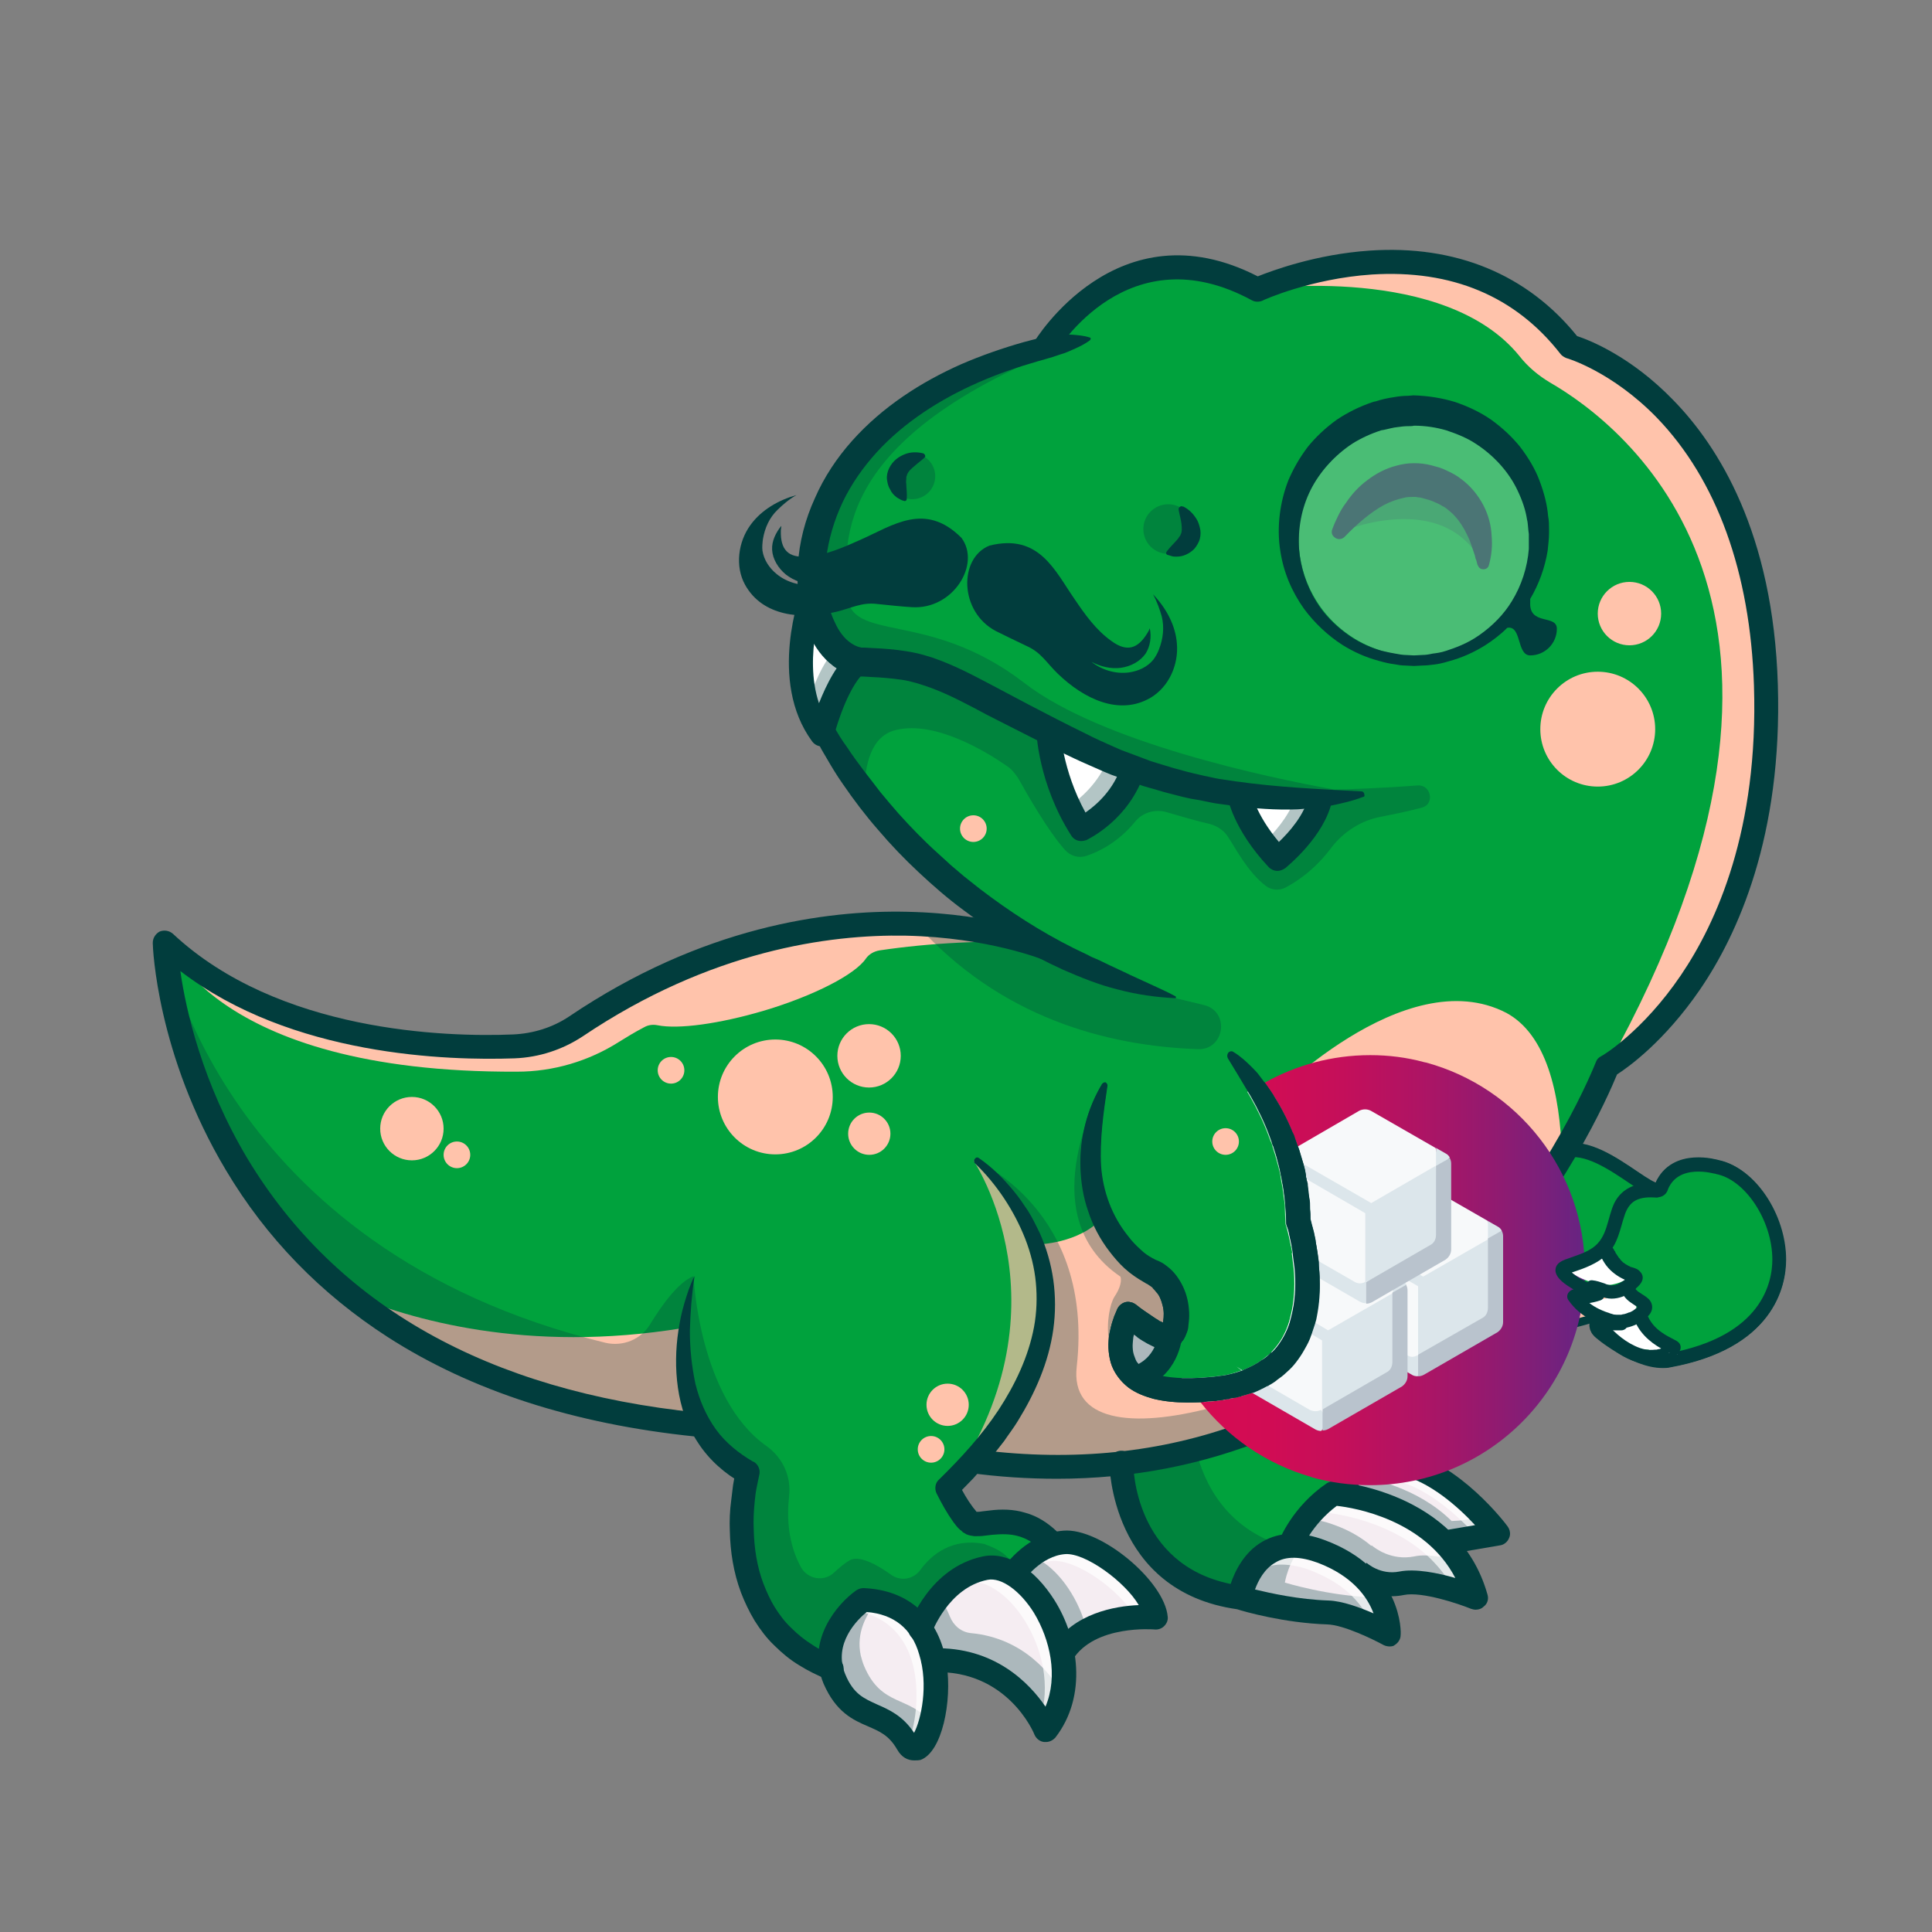 <?xml version="1.0" encoding="utf-8"?>
<!-- Generator: Adobe Illustrator 25.4.1, SVG Export Plug-In . SVG Version: 6.00 Build 0)  -->
<svg version="1.1" id="Calque_1" xmlns="http://www.w3.org/2000/svg" xmlns:xlink="http://www.w3.org/1999/xlink" x="0px" y="0px"
	 viewBox="0 0 841 841" style="enable-background:new 0 0 841 841;" xml:space="preserve">
<rect x="0" y="0" width="841" height="841" fill="#808080" stroke="none"/>
<style type="text/css">
	.st0{fill:#00A23D;stroke:#013D3D;stroke-width:6;stroke-miterlimit:10;}
	.st1{fill:#FFC3AB;}
	.st2{fill:#00A23D;}
	.st3{fill:none;stroke:#013D3D;stroke-width:6;stroke-miterlimit:10;}
	.st4{fill:#F5EDF2;}
	.st5{opacity:0.7;}
	.st6{fill:#FFFFFF;}
	.st7{opacity:0.3;}
	.st8{fill:#013D3D;}
	.st9{fill:none;stroke:#000072;stroke-width:10.445;stroke-linecap:round;stroke-linejoin:round;stroke-miterlimit:10;}
	.st10{opacity:0.29;fill:#FFFFFF;enable-background:new    ;}
	.st11{fill:url(#SVGID_1_);}
	.st12{fill:#F7F9FA;}
	.st13{fill:#DCE6EB;}
	.st14{fill:#B9C3CD;}
</style>
<g id="Calque_9">
</g>
<g id="Calque_5">
</g>
<g id="Calque_3">
</g>
<g>
	<g id="Calque_2_00000118393774962159790100000015255509959819080335_">
		<g>
			<path class="st0" d="M774.3,548.5c0,10.6-4.8,36-48,43.8c-0.8,0.2-1.6,0.2-2.6,0.2c-6.2,0-13-3.2-18.4-6.4s-9.2-6.4-9.4-6.8
				c-0.8-0.8-1.2-2-1-3c0.2-1.2,1.2-2,2.4-2.2c1-0.2,1.8-0.4,2.8-0.4c-1-0.8-1.8-1.8-2.4-2.8c-12.8,4.8-34.4,8.4-53.2,10.8
				c-19.6,2.4-36.2,3.6-36.2,3.6l36.2-44l29.8-36c16-18,47,21,49,11c6-14,24-8.4,24.2-8.4C761.5,510.9,774.3,530.1,774.3,548.5z"/>
		</g>
		<g>
			<path class="st1" d="M738.3,507.5c6.4-1.6,16,6,22.4,12.6c6.6,6.6,23.6,37.4,2.8,50.6c-0.6-5,0.6-10.2,0.6-15.2
				c0.2-10-4-20-10.8-27.2c-7-7.2-16.6-11.6-26.6-12.6c-0.6-2.2-2.8-6.4,3.4-6.2"/>
		</g>
		<path class="st2" d="M774.3,548.5c0,10.6-4.8,36-48,43.8c-0.8,0.2-1.6,0.2-2.6,0.2c-6.2,0-13-3.2-18.4-6.4s-9.2-6.4-9.4-6.8
			c-0.8-0.8-1.2-2-1-3c0.2-1.2,1.2-2,2.4-2.2c1-0.2,1.8-0.4,2.8-0.4c-1-0.8-1.8-1.8-2.4-2.8c-12.8,4.8-34.4,8.4-53.2,10.8v-40.2
			l29.8-36c16-18,47,21,49,11c6-14,24-8.4,24.2-8.4C761.5,510.9,774.3,530.1,774.3,548.5z"/>
		<path class="st3" d="M697.3,574.3c1-0.2,1.8-0.2,2.8-0.4c-1-0.8-1.8-1.8-2.4-2.8c-26,10-89.4,14.4-89.4,14.4l66-80
			c16-18,47,21,49,11c6-14,24-8.4,24.2-8.4c14.2,2.6,27,21.8,27,40.2c0,10.6-4.8,36-48,43.8c-0.8,0.2-1.8,0.2-2.6,0.2l0,0
			c-12.4,0-27.2-12.4-27.8-13c-0.8-0.8-1.2-2-1-3S696.1,574.5,697.3,574.3z"/>
		<g>
			<g>
				<path class="st1" d="M624.1,582.9c25.8-0.6,51.2-5,75.8-12.8c3.6-1.2,2-7-1.6-5.8c-24,7.8-49,12-74.2,12.6
					C620.3,577.1,620.3,583.1,624.1,582.9L624.1,582.9z"/>
			</g>
		</g>
		<g>
			<g>
				<path class="st1" d="M633.3,577.7c5.2-8.6,16.6-9,25.4-9c11.2,0.2,22.2,0.4,33.4,0.6c-0.2-2-0.6-4-0.8-5.8
					c-15.6,5.8-32,8.4-48.6,7.6c0.2,2,0.6,4,0.8,5.8c10-1.8,20-3.6,30.2-3.6c3.8,0,3.8-6,0-6c-12.8,0-25.8,1.6-38,5.6
					c0.8,1.8,1.6,3.6,2.4,5.4c4.6-2.8,9.6-4.2,15-4.2c3.8,0,3.8-6,0-6c-6.4-0.2-12.6,1.6-18,5c-2.8,1.8-1,6.6,2.4,5.4
					c11.8-3.8,24-5.2,36.4-5.4c0-2,0-4,0-6c-10.8,0-21.2,2-31.8,3.8c-3.4,0.6-2.4,5.8,0.8,5.8c17,0.8,34.2-1.8,50.2-7.8
					c3-1.2,2.8-5.8-0.8-5.8c-12.4-0.2-24.8-0.6-37.2-0.6c-10.2,0.2-21.2,2.6-27,11.8C625.9,577.9,631.1,580.9,633.3,577.7
					L633.3,577.7z"/>
			</g>
		</g>
	</g>
	<g>
		<g>
			<g>
				<g>
					<g>
						<g>
							<g>
								<g>
									<g>
										<g>
											<path class="st2" d="M768.7,298.1c-3.8-124.8-85.4-147.4-85.4-147.4c-50-64-134.8-25.4-136.2-24.8l0,0l0,0
												c-59-32.2-92.8,25.4-92.8,25.4l0,0c-82.8,21-104.6,73.4-100.4,106.8c2,15.6,9.4,27,19.2,29.4c0.4,0.2,0.8,0.2,1.2,0.2
												c-8.6,6.2-14.2,23.4-16,29.8c0,0,5.6,11.6,18,27.6c15.4,20.2,41.4,47.4,79.8,68l-0.4-0.2c-3.4-1.4-24.8-9.2-57-10.6
												c-38-1.6-91.2,6.2-148.2,44.6c-8,5.4-17.4,8.4-27,8.6c-32.4,1.2-105.2-1.6-151.8-45.2c0,0,2.8,90,80,152.8
												c34,27.6,82.4,50,151.4,57h1.6c4.4,8.2,11,15.6,20.8,21c0,0-17.2,63.6,36.4,85.4c-4-17.6,13.8-30,13.8-30
												c12.2,0.4,20.2,5.6,25.2,12.6c0,0,7.8-22.4,28.2-26.6c4-0.8,8.2,0.2,12.2,2.8c0,0,2-3,5.6-6c2.6-2.4,6.2-4.8,10.4-6.4
												l-0.8-2.4c-6.6-6-13-7.6-18.6-7.8c-7.4-0.2-13,2-15.6,0c-4.4-3.4-10-14.8-10-14.8c4-4,7.8-7.8,11.2-11.6
												c23.2,3.2,44.8,3.2,64.6,0.8c36.6-4.2,67.8-16.4,94-32.4c9.4-5.8,18.2-12,26.4-18.6c6.4-5,12.2-10.4,17.8-15.6
												c5.8-5.6,11.4-11.4,16.4-17.2c13.4-15,24.2-30.2,32.6-43.6c1.4-2.2,2.6-4.2,3.8-6.4c13.6-22.6,19.8-38.8,19.8-38.8
												S772.5,422.9,768.7,298.1z M470.7,360.9c-12.6-20-14.2-40-14.4-43c0-0.2,0-0.4,0-0.4c2.8,1.4,5.6,2.8,8.8,4.4
												c0.2,0.2,0.6,0.2,0.8,0.4c0.4,0.2,1,0.4,1.4,0.8c1.6,0.8,3.2,1.6,5,2.4c0.6,0.4,1.4,0.6,2,1c0.2,0,0.4,0.2,0.6,0.2
												c2.4,1.2,4.6,2.2,7,3.2h0.2c3.8,1.6,7.6,3.2,11.4,4.6C487.3,353.5,470.7,360.9,470.7,360.9z M509.1,583.5
												C509.1,583.7,509.1,583.7,509.1,583.5c-1,4.2-4,12.8-14.6,16.2c-0.4-0.4-1-0.6-1.4-1l0,0c-10.2-8.8-3.4-24.2-2.2-26.4
												v-0.2l0,0l0,0l0,0c0.6,0.4,8.6,7,14,9c1.8,0.8,3.4,1,4.2,0.4C509.3,581.5,509.3,582.3,509.1,583.5z M556.1,373.9
												c-14.8-15.6-16.6-28.2-16.6-28.2c0.4,0,0.8,0.2,1.2,0.2c13.4,1.8,25.2,2,34,1.6C571.7,361.7,556.1,373.9,556.1,373.9z"/>
										</g>
									</g>
								</g>
							</g>
							<g>
								<g>
									<g>
										<path class="st2" d="M589.1,641.5c-3.6,3.2-5.4,7-6.2,9c-1.6-0.2-2.6-0.2-2.6-0.2c-13.8,9.2-18.8,22.8-18.8,22.8l0,0
											c-18.2,1.2-21.6,22.6-21.6,22.6c-51.8-7.2-51.4-58.6-51.4-58.6l0,0c36.6-4.2,67.8-16.4,94-32.4c0,0-1.8,11.6-7,22
											C575.5,626.3,587.1,630.9,589.1,641.5z"/>
									</g>
								</g>
							</g>
						</g>
						<g>
							<g>
								<g>
									<g>
										<path class="st4" d="M509.3,581.5c0,0-1,13.8-14.8,18.4c-13.2-9.4-3.6-27.8-3.6-27.8S505.5,584.1,509.3,581.5z"/>
									</g>
								</g>
							</g>
							<g>
								<g>
									<g>
										<g>
											<g>
												<path class="st4" d="M394.9,758.9c-9.6-16.4-23.4-8.4-31.6-28.2c-0.6-1.4-1-3-1.4-4.4c-4-17.6,13.8-30,13.8-30
													c12.2,0.4,20.2,5.6,25.2,12.6c2.8,4,4.6,8.6,5.6,13.6C410.9,743.9,400.7,768.9,394.9,758.9z"/>
											</g>
										</g>
									</g>
									<g>
										<g>
											<g>
												<path class="st4" d="M455.3,753.1c0,0-12.8-31.6-48.8-30.6c-1-4.8-2.8-9.6-5.6-13.6c0,0,7.8-22.4,28.2-26.6
													c4-0.8,8.2,0.2,12.2,2.8c9.6,5.8,18.6,19.6,21.2,34.6C464.7,731.1,462.9,743.1,455.3,753.1z"/>
											</g>
										</g>
									</g>
									<g>
										<g>
											<g>
												<path class="st4" d="M503.1,704.1c0,0-29.2-2.8-40.6,15.6c-2.6-15-11.6-28.6-21.2-34.6c0,0,6.2-9,16-12.4
													c1.8-0.6,3.8-1.2,6-1.4C476.7,670.3,502.1,691.1,503.1,704.1z"/>
											</g>
										</g>
									</g>
									<g>
										<g>
											<g>
												<path class="st4" d="M642.3,695.5c0,0-21-8.6-32.2-6.4c-10,2-17.2-3.6-18.6-4.8l-0.2,0.2c-4-3.4-9.2-6.6-15.8-9
													c-5.4-2-10-2.8-14-2.4l0,0c0,0,5.2-13.4,18.8-22.8c0,0,1,0,2.6,0.2c7.4,1,29.2,4.8,44.8,20
													C634.1,676.7,639.5,684.9,642.3,695.5z"/>
											</g>
										</g>
									</g>
									<g>
										<g>
											<g>
												<path class="st4" d="M652.1,667.7l-23.4,3.8l-1-1c-15.6-15.4-37.4-19.2-44.8-20c0.8-2,2.6-5.8,6.2-9
													c4.2-3.8,10.8-6.6,21-4.6C632.5,641.5,652.1,667.7,652.1,667.7z"/>
											</g>
										</g>
									</g>
									<g>
										<g>
											<g>
												<path class="st4" d="M604.9,711.5c0,0-17-9.2-26.8-9.6c-19.4-0.6-38.2-6.4-38.2-6.4s3.4-21.4,21.6-22.6
													c4-0.2,8.6,0.4,14,2.4c6.6,2.6,11.8,5.6,15.8,9C605.5,696.5,604.9,711.5,604.9,711.5z"/>
											</g>
										</g>
									</g>
								</g>
							</g>
						</g>
						<g>
							<g>
								<g>
									<path class="st4" d="M642.3,695.5c0,0-21-8.6-32.2-6.4c-10,2-17.2-3.6-18.6-4.8l-0.2,0.2c-4-3.4-9.2-6.6-15.8-9
										c-5.4-2-10-2.8-14-2.4l0,0c0,0,5.2-13.4,18.8-22.8c0,0,1,0,2.6,0.2c7.4,1,29.2,4.8,44.8,20
										C634.1,676.7,639.5,684.9,642.3,695.5z"/>
								</g>
							</g>
						</g>
						<g>
							<g>
								<g>
									<g>
										<path class="st1" d="M304.7,620.1h-1.6c-69-7-117.4-29.4-151.4-57c26.6,11.2,77.6,26.2,145.6,15
											C297.5,578.3,295.7,602.5,304.7,620.1z"/>
									</g>
								</g>
							</g>
							<g>
								<g>
									<g>
										<path class="st1" d="M679.9,502.9c-1.2,2-2.6,4.2-3.8,6.4c-11.6,18.6-27.8,40.4-49.2,60.8c-5.6,5.4-11.6,10.6-17.8,15.6
											c-8.2,6.6-17,12.8-26.4,18.6c-26.2,16-57.4,28.2-94,32.4c-20,2.2-41.4,2.2-64.6-0.8c0,0,44-41.2,27.4-94.2
											c0,0,18.4-0.2,28.6-11.8c0,0,15,21.8,26.2,27.4c10.8,5.6,3.8,24.8,3.2,26.2l0,0l-4-2.6l-14-9l0,0l0,0l0,0v0.2
											c-1,2.4-7,17.6,2.2,26.4l0,0c4,3.8,10.8,6.4,22.2,6.4c40-0.4,64.4-20.4,49.2-75.2c0,0-3.2-36.2-13.2-50
											c0,0,59.4-61.8,103.8-38.8C673.1,450.3,679.1,475.7,679.9,502.9z"/>
									</g>
								</g>
							</g>
						</g>
						<g>
							<g>
								<g>
									<path class="st1" d="M456.1,410.3l-0.4-0.2c-3.4-1.4-24.8-9.2-57-10.6c-38-1.6-91.2,6.2-148.2,44.6c-8,5.4-17.4,8.4-27,8.6
										c-32.4,1.2-105.2-1.6-151.8-45.2c0,0,18.8,59.6,153.4,59c15.8,0,31.2-4.6,44.4-13c3.2-2,6.8-4.2,11-6.4
										c1.8-1,3.8-1.2,5.8-0.8c9,1.8,26.8-0.6,46.4-6.4c22-6.6,39.6-15.8,44.2-22.6c1.4-2,3.6-3.2,6-3.6
										C404.5,410.5,428.9,409.1,456.1,410.3z"/>
								</g>
							</g>
						</g>
						<g class="st5">
							<g>
								<g>
									<path class="st1" d="M423.7,505.1c0,0,43.8,64.6-11.2,142.6C412.5,647.7,502.3,567.1,423.7,505.1z"/>
								</g>
							</g>
						</g>
						<g class="st5">
							<g>
								<g>
									<path class="st6" d="M517.5,604.9c-1-1.6-2.2-3.2-3.2-5c2.8,0,5.8,0,8.8-0.2l4.8-0.4l4.6-0.6c1.6-0.2,3-0.6,4.4-1
										s2.8-1,4.4-1.4c2.8-1.2,5.4-2.4,7.8-4.2c1.2-0.8,2.2-1.8,3.4-2.6c0.6-0.4,1-1,1.6-1.6c0.4-0.6,1-1,1.4-1.6
										c3.6-4.4,5.8-10,7-16s1.4-12.4,0.8-18.6c-0.2-3.2-0.8-6.4-1.4-9.4c-0.4-1.6-0.6-3.2-1-4.6c-0.4-1.6-0.8-3.2-1.2-4.4
										c-0.2-0.4-0.2-0.8-0.2-1.2v-0.4c0-1.6-0.2-3.2-0.2-4.8s0-3.2-0.4-4.8l-0.6-4.6c-0.2-1.6-0.6-3-0.8-4.6
										c-0.4-3.2-1.4-6.2-2.2-9.2c-0.4-1.6-1-3-1.4-4.6c-0.2-0.8-0.4-1.6-0.8-2.2l-0.8-2.2c-2.2-6-5-11.8-8.2-17.4
										c-0.4-0.6-0.8-1.4-1.2-2c1.4-0.8,2.6-1.8,4-2.6c18.2,26,17.8,57.6,17.8,57.6C581.3,596.9,542.5,605.7,517.5,604.9z"/>
								</g>
							</g>
						</g>
						<g>
							<g>
								<g>
									<path class="st1" d="M699.7,464.1c111.4-200.4,6.6-279.4-25-297.6c-5-3-9.6-6.8-13.2-11.4
										c-32.4-40.2-112.8-29.4-114.4-29.2l0,0l0,0c1.4-0.6,86.2-39.2,136.2,24.8c0,0,81.6,22.8,85.4,147.4
										C772.5,422.9,699.7,464.1,699.7,464.1z"/>
								</g>
							</g>
						</g>
						<g>
							<g>
								<g class="st7">
									<g>
										<g>
											<path class="st8" d="M520.5,630.9c-10.2,2.6-20.8,4.6-32,6l0,0c0,0-0.4,51.6,51.4,58.6c0,0,3.2-19.6,19.4-22.4
												C533.3,665.5,523.9,644.9,520.5,630.9z"/>
										</g>
									</g>
								</g>
								<g>
									<g class="st7">
										<g>
											<g>
												<path class="st8" d="M441.3,685.3c-4-2.4-8.2-3.6-12.2-2.8c-20.4,4.2-28.2,26.6-28.2,26.6c-4.8-7.2-12.8-12.2-25.2-12.6
													c0,0-17.8,12.4-13.8,30c-53.6-21.6-36.4-85.4-36.4-85.4c-10-5.4-16.6-12.8-20.8-21h-1.6c-69-7-117.4-29.4-151.4-57
													c-77.2-62.8-80-152.8-80-152.8s23.6,133.2,191.8,174.2c7.6,1.8,15.6-1.4,19.6-8.2c5-8.2,12.2-18.2,18.8-20.8
													c0,0,2.2,53.2,31.8,74c7,5,10.8,13.2,9.8,21.8c-1,9-0.6,20.4,5.2,31c3,5.2,10,6.4,14.4,2.2c2-1.8,4.2-3.8,6.6-5.2
													c4-2.6,12.2,1.8,18.2,6.2c4.2,3,9.8,2,12.8-2.2c4.8-6.6,13.8-14,27.8-11.2C428.9,672.5,442.3,675.9,441.3,685.3z"/>
											</g>
										</g>
									</g>
									<g class="st7">
										<g>
											<g>
												<path class="st8" d="M643.3,552.9c-5.2,5.8-10.6,11.4-16.4,17.2c-5.6,5.4-11.6,10.6-17.8,15.6
													c-8.2,6.6-17,12.8-26.4,18.6c-26.2,16-57.4,28.2-94,32.4c-20,2.2-41.4,2.2-64.6-0.8c0,0,70-70.8,0-131
													c1.4,0.6,52.2,22,44.6,90C463.3,642.1,573.3,609.1,643.3,552.9z"/>
											</g>
										</g>
									</g>
									<g class="st7">
										<g>
											<g>
												<path class="st8" d="M480.5,471.7c0,0-33.2,56.6,7.2,84c0,0,1.4,2.8-2.6,8.8c-3.8,6-7,32.8,13.4,37.8
													c0,0,25.2-18.4,10.8-41.8c0,0-7-8.2-13.2-9.8C490.1,549.1,460.5,514.7,480.5,471.7z"/>
											</g>
										</g>
									</g>
									<g class="st7">
										<g>
											<g>
												<path class="st8" d="M521.5,456.7c-40-1.4-86.2-13.8-122.6-54.4c32.2,1.2,53.6,9.2,57,10.6l0.2,0.2h0.2
													c0,0,37.8,18,55.4,21.4l12.4,3C535.5,440.3,533.1,457.1,521.5,456.7z"/>
											</g>
										</g>
									</g>
									<g class="st7">
										<g>
											<g>
												<path class="st8" d="M617.1,341.9c-15.6,1.2-28.4,1.6-36.2,1.8c-29-5.2-101.6-20.6-135-46.4
													c-42.2-32.6-76.4-16.8-77.2-39c-1-22.4-7.2-69.6,104.6-111l-19,4.2c-82.8,21-104.6,73.4-100.4,106.8
													c2,15.6,9.4,27,19.2,29.4l1.2,0.2c-8.6,6.2-14.2,23.4-16,29.8c0,0,5.6,11.6,18,27.6c0-12.2,2.8-25.2,14-27.6
													c17.2-4,39.4,9.8,47.8,15.6c2.2,1.4,3.8,3.4,5.2,5.6c3.8,6.8,13,23,20.4,31.2c2.4,2.6,6,3.6,9.4,2.4
													c5.4-1.8,13.8-6,21-14.8c3.2-4,8.6-5.6,13.6-4.2c5.6,1.6,12.8,3.8,19,5.2c3,0.8,5.8,2.6,7.6,5.2
													c3.4,5,8.8,15.8,16.8,21.8c2.4,1.8,5.6,2,8.2,0.8c4.6-2.4,12.6-7.4,20-17.2c5.4-7.2,13.2-12.2,22-13.8
													c6-1.2,12-2.4,17.8-4C624.5,350.1,623.1,341.5,617.1,341.9z M374.5,287.7c0.2,0,0.2,0,0.4,0
													C374.7,287.7,374.5,287.7,374.5,287.7z"/>
											</g>
										</g>
									</g>
									<g class="st7">
										<g>
											<g>
												<circle class="st8" cx="397.1" cy="207.3" r="10"/>
											</g>
										</g>
									</g>
									<g class="st7">
										<g>
											<g>
												<circle class="st8" cx="508.5" cy="230.3" r="10.8"/>
											</g>
										</g>
									</g>
									<g class="st7">
										<g>
											<g>
												<path class="st8" d="M582.7,231.9c0,0,45.6-20.2,62.8,13.8c0,0-0.8-36.2-25.6-36.2S582.7,231.9,582.7,231.9z"/>
											</g>
										</g>
									</g>
								</g>
							</g>
							<g>
								<g class="st7">
									<g>
										<g>
											<path class="st8" d="M376.1,725.1c-0.6-1.4-1-3-1.4-4.4c-2.2-10,2.6-18.4,7.2-23.6c-1.8-0.4-3.8-0.6-6-0.6
												c0,0-17.8,12.4-13.8,30c0.4,1.4,0.8,2.8,1.4,4.4c8.4,19.8,22,11.8,31.6,28.2c3.2,5.6,7.8,0.4,10.4-9
												C395.9,737.9,383.7,743.3,376.1,725.1z"/>
										</g>
									</g>
								</g>
								<g class="st7">
									<g>
										<g>
											<path class="st8" d="M413.5,703.7c-1-2.4-2-4.6-3.4-6.6c0,0,1-2.6,3-6.2c-8.6,8-12.2,18-12.2,18c2.8,4,4.6,8.6,5.6,13.6
												c36-1,48.8,30.6,48.8,30.6c3.8-4.8,6-10.2,7.2-15.8c-4.4-7.6-16.4-24.2-39.8-26.4C418.5,710.5,415.1,707.7,413.5,703.7z"
												/>
										</g>
									</g>
								</g>
								<g>
									<g class="st7">
										<g>
											<g>
												<path class="st8" d="M452.9,679.3c0,0,2.4-3.6,6.8-7.2c-0.8,0.2-1.6,0.4-2.4,0.6c-10,3.6-16,12.4-16,12.4
													c9.6,5.8,18.6,19.6,21.2,34.6c2.8-4.4,6.6-7.6,10.6-10C469.9,696.5,461.7,684.5,452.9,679.3z"/>
											</g>
										</g>
									</g>
								</g>
								<g class="st7">
									<g>
										<g>
											<path class="st8" d="M597.5,695.3c-19.4-0.6-38.2-6.4-38.2-6.4s1.4-9,7.4-15.6c-1.8-0.2-3.6-0.4-5.4-0.2
												c-18.2,1.2-21.6,22.6-21.6,22.6s18.8,5.8,38.2,6.4c10,0.4,26.8,9.6,26.8,9.6s0.2-7.4-4.4-16
												C599.5,695.5,598.5,695.3,597.5,695.3z"/>
										</g>
									</g>
								</g>
								<g class="st7">
									<g>
										<g>
											<path class="st8" d="M615.7,677.5c-10,2-17.2-3.6-18.6-4.8l-0.2,0.2c-4-3.4-9.2-6.6-15.8-9c-4.8-1.8-8.8-2.6-12.4-2.6
												c-5,6.4-7,11.6-7,11.6l0,0c4-0.2,8.6,0.4,14,2.4c6.6,2.6,11.8,5.6,15.8,9l0.2-0.2c1.4,1.2,8.6,6.8,18.6,4.8
												c11.2-2.2,32.2,6.4,32.2,6.4c-1.6-6.2-4.2-11.4-7.2-16C628.7,677.9,620.9,676.3,615.7,677.5z"/>
										</g>
									</g>
								</g>
								<g class="st7">
									<g>
										<g>
											<path class="st8" d="M635.3,661.9l-3.4,0.2c-14.8-14.6-35.2-18.8-43.6-20c-3,3-4.8,6.4-5.4,8.4c7.4,1,29.2,4.8,44.8,20
												l1,1l23.4-3.8c0,0-2.2-3-6.2-7.2L635.3,661.9z"/>
										</g>
									</g>
								</g>
							</g>
						</g>
						<g>
							<g>
								<g>
									<g>
										<g>
											<g>
												<path class="st6" d="M374.3,287.7c-8.6,6.2-14.2,23.4-16,29.8c-0.4,1.4-0.6,2.2-0.6,2.2c-18-24.4-3.8-61.6-3.8-61.6
													C355.9,274.3,364.1,286.1,374.3,287.7z"/>
											</g>
										</g>
									</g>
									<g>
										<g>
											<g>
												<path class="st6" d="M493.3,334.5c-6.2,19-22.6,26.4-22.6,26.4c-13.6-21.4-14.4-42.6-14.4-43.4
													c5.6,2.8,11.6,5.8,18.6,9.2C481.1,329.7,487.3,332.1,493.3,334.5z"/>
											</g>
										</g>
									</g>
									<g>
										<g>
											<g>
												<path class="st6" d="M574.7,347.5c-2.8,14.2-18.6,26.4-18.6,26.4c-14.8-15.6-16.6-28.2-16.6-28.2
													C553.3,347.5,565.5,347.9,574.7,347.5z"/>
											</g>
										</g>
									</g>
								</g>
								<g>
									<g>
										<g class="st7">
											<g>
												<g>
													<path class="st8" d="M364.1,282.1c-6.2,6.2-10.6,18-12.8,24.8c1.4,4.4,3.4,8.8,6.4,12.8c0,0,0.2-0.8,0.6-2.2
														c1.8-6.2,7.4-23.6,16-29.8C370.5,287.1,367.1,285.1,364.1,282.1z"/>
												</g>
											</g>
										</g>
									</g>
									<g class="st7">
										<g>
											<g>
												<path class="st8" d="M482.5,330.1c-4.4,11-12.4,17.6-17.2,21c1.6,3.2,3.4,6.6,5.4,9.8c0,0,16.6-7.4,22.6-26.4
													C489.7,333.1,486.1,331.7,482.5,330.1z"/>
											</g>
										</g>
									</g>
									<g class="st7">
										<g>
											<g>
												<path class="st8" d="M563.7,347.5c-2.8,8.2-9.4,15.4-13.6,19.4c1.6,2.2,3.6,4.6,5.8,7c0,0,15.6-12.2,18.6-26.4
													C571.3,347.7,567.7,347.7,563.7,347.5z"/>
											</g>
										</g>
									</g>
								</g>
							</g>
							<g>
								<g class="st5">
									<g>
										<g>
											<path class="st6" d="M406.3,722.5c-1-4.8-2.8-9.6-5.6-13.6c-4.8-7.2-12.8-12.2-25.2-12.6c0,0-2.4,1.6-5.2,4.6
												c10.4,1.2,17.6,6,22,12.4c2.8,4,4.6,8.6,5.6,13.6c2.4,12,0.4,25-2.8,32.4C401.1,768.1,410.7,743.5,406.3,722.5z"/>
										</g>
									</g>
								</g>
								<g class="st5">
									<g>
										<g>
											<path class="st6" d="M462.5,719.7c-2.6-15-11.6-28.6-21.2-34.6c-4-2.4-8.2-3.6-12.2-2.8c-7.8,1.6-13.8,5.8-18.2,10.4
												c2.8-1.6,6.2-3,9.8-3.8c4-0.8,8.2,0.2,12.2,2.8c9.6,5.8,18.6,19.6,21.2,34.6c1.2,7.4,1,15-1.4,22
												c1.6,2.8,2.4,4.6,2.4,4.6C462.9,743.1,464.7,731.1,462.5,719.7z"/>
										</g>
									</g>
								</g>
								<g class="st5">
									<g>
										<g>
											<path class="st6" d="M463.3,671.5c-2.2,0.2-4.2,0.6-6,1.4c-10,3.6-16,12.4-16,12.4c0.4,0.2,1,0.6,1.4,0.8
												c2.4-2,5.6-4,9-5.2c1.8-0.6,3.8-1.2,6-1.4c10.8-1,29.4,12.4,36.6,24.4c5.2-0.4,8.6,0,8.6,0
												C502.1,691.1,476.7,670.3,463.3,671.5z"/>
										</g>
									</g>
								</g>
								<g class="st5">
									<g>
										<g>
											<path class="st6" d="M591.3,684.5c-4-3.4-9.2-6.6-15.8-9c-5.4-2-10-2.8-14-2.4c-11,0.8-16.6,9-19.4,15.2
												c3.2-3.6,7.8-6.6,14.2-7.2c4-0.2,8.6,0.4,14,2.4c6.6,2.6,11.8,5.6,15.8,9c5.8,5,9.2,10.4,11.2,15.2
												c4.4,2,7.6,3.8,7.6,3.8S605.5,696.5,591.3,684.5z"/>
										</g>
									</g>
								</g>
								<g class="st5">
									<g>
										<g>
											<path class="st6" d="M575.3,658.3c0,0,1,0,2.6,0.2c7.4,1,29.2,4.8,44.8,20c3.8,3.8,7.4,8.2,10.2,13.6
												c5.6,1.6,9.6,3.4,9.6,3.4c-3-10.6-8.4-18.8-14.6-25c-15.6-15.4-37.4-19.2-44.8-20c-1.6-0.2-2.6-0.2-2.6-0.2
												c-10.4,7-15.8,16.4-17.8,20.6C565.5,666.7,569.7,662.1,575.3,658.3z"/>
										</g>
									</g>
								</g>
								<g class="st5">
									<g>
										<g>
											<path class="st6" d="M585.1,648.7c4.2-3.8,10.8-6.6,21-4.6c15.6,3.2,29.8,17,37,25l9-1.4c0,0-19.6-26.2-42-30.8
												c-10.2-2.2-16.8,0.8-21,4.6c-3.6,3.2-5.4,7-6.2,9c0.2,0,0.2,0,0.4,0C583.9,649.9,584.5,649.3,585.1,648.7z"/>
										</g>
									</g>
								</g>
							</g>
						</g>
						<g>
							<g>
								<g>
									<g>
										<circle class="st1" cx="337.5" cy="477.5" r="25"/>
									</g>
								</g>
							</g>
							<g>
								<g>
									<g>
										<ellipse class="st1" cx="695.5" cy="317.4" rx="25" ry="25"/>
									</g>
								</g>
							</g>
							<g>
								<g>
									<g>
										<ellipse class="st1" cx="378.3" cy="459.6" rx="13.8" ry="13.8"/>
									</g>
								</g>
							</g>
							<g>
								<g>
									<g>
										<circle class="st1" cx="709.3" cy="267.1" r="13.8"/>
									</g>
								</g>
							</g>
							<g>
								<g>
									<g>
										<circle class="st1" cx="179.3" cy="491.3" r="13.8"/>
									</g>
								</g>
							</g>
							<g>
								<g>
									<g>
										<ellipse class="st1" cx="378.4" cy="493.5" rx="9.2" ry="9.2"/>
									</g>
								</g>
							</g>
							<g>
								<g>
									<g>
										<ellipse class="st1" cx="412.5" cy="611.5" rx="9.2" ry="9.2"/>
									</g>
								</g>
							</g>
							<g>
								<g>
									<g>
										<circle class="st1" cx="292.1" cy="465.9" r="5.8"/>
									</g>
								</g>
							</g>
							<g>
								<g>
									<g>
										<circle class="st1" cx="198.9" cy="502.7" r="5.8"/>
									</g>
								</g>
							</g>
							<g>
								<g>
									<g>
										<circle class="st1" cx="405.3" cy="630.9" r="5.8"/>
									</g>
								</g>
							</g>
							<g>
								<g>
									<g>
										<circle class="st1" cx="533.5" cy="496.9" r="5.8"/>
									</g>
								</g>
							</g>
							<g>
								<g>
									<g>
										<circle class="st1" cx="423.7" cy="360.7" r="5.8"/>
									</g>
								</g>
							</g>
						</g>
					</g>
					<g>
						<g>
							<g>
								<g>
									<g>
										<path class="st8" d="M593.3,346.9c-4.6,1.8-9.2,2.8-14,3.8c-2.4,0.4-4.8,0.6-7.2,1c-2.4,0.2-4.8,0.4-7.2,0.6
											c-9.6,0.4-19.2-0.4-28.6-1.6l-7.2-1c-2.4-0.4-4.8-1-7-1.4l-3.6-0.6c-1.2-0.2-2.4-0.6-3.6-0.8l-7-1.8c-2.4-0.6-4.6-1.4-7-2
											l-3.4-1c-1.2-0.4-2.2-0.8-3.4-1.2l-6.8-2.4l-3.4-1.2l-3.4-1.4c-4.4-2-8.8-3.8-13-5.8s-8.4-4-12.8-6.2
											c-8.4-4.2-16.8-8.6-25.2-12.8c-8.2-4.4-16.4-8.8-24.6-11.8c-4-1.4-8.2-2.8-12.4-3.4c-4.2-0.6-8.6-1-13.2-1.2l-3.4-0.2
											c-0.8,0-1.6,0-2.4-0.2s-1.6-0.2-2.4-0.4c-3.2-0.8-6-2.2-8.4-4c-4.8-3.6-8-8.4-10.4-13.4c-4.6-9.8-5.6-20.2-5-30.4
											c0.6-10.2,3.2-20,7.4-29.2c4-9.2,9.6-17.6,16.2-25c13.2-14.8,30-25.6,47.6-33.4c8.8-3.8,18-7,27.2-9.6
											c2.2-0.6,4.6-1.2,7-1.8s4.6-1,7-1.2s4.8-0.4,7.2-0.2s5,0.4,7.4,1.2c0.4,0,0.6,0.4,0.4,0.8c0,0.2-0.2,0.2-0.2,0.4l0,0
											c-2.2,1.6-4.2,2.6-6.4,3.6s-4.4,2-6.6,2.6c-4.4,1.6-8.8,2.6-13.2,4c-8.8,2.6-17.4,5.8-25.6,9.6
											c-16.4,7.6-31.8,18-43.2,31.4c-5.8,6.8-10.6,14.2-14,22.2s-5.6,16.6-6.2,25.2c-0.4,8.6,0.6,17.2,4.2,24.4
											c1.6,3.6,4,6.8,6.6,8.6c1.4,1,2.6,1.6,4,2c0.4,0,0.6,0.2,1,0.2h1.2l3.6,0.2c4.8,0.2,9.8,0.6,14.8,1.4s10,2.2,14.6,4
											c9.4,3.6,17.6,8.2,26,12.6c8.2,4.4,16.6,8.8,24.8,13c4.2,2.2,8.4,4.2,12.4,6.2c4.2,2.2,8.4,4,12.4,5.8l3.2,1.4l3.2,1.2
											l6.4,2.4c1,0.4,2.2,0.8,3.2,1.2l3.2,1c2.2,0.6,4.4,1.4,6.6,2l6.6,1.8c1.2,0.2,2.2,0.6,3.4,0.8l3.4,0.8
											c2.2,0.4,4.4,1,6.8,1.4l6.8,1c18.2,2.6,36.4,3.4,55,4.4l0,0c0.6,0,1.2,0.6,1.2,1.4C594.1,346.5,593.9,346.9,593.3,346.9z"
											/>
									</g>
								</g>
							</g>
							<g>
								<g>
									<g>
										<path class="st8" d="M460.1,643.7c-12.6,0-25.4-0.8-38.4-2.6l1.4-10.4c81.6,11.2,152.2-13.4,209.4-73.6
											c43-45.2,62-94.4,62.2-94.8c0.4-1.2,1.2-2,2.4-2.6c0.2,0,17.8-10.4,34.6-35.2c15.6-23,33.8-63.4,31.8-126
											c-1.6-49.4-16.2-89.6-42.2-116.6c-19.6-20.2-39.2-26-39.4-26c-1-0.4-2-1-2.6-1.8c-19.6-25.2-47.4-36.8-82.2-34.6
											c-26.6,1.8-47.4,11.2-47.6,11.4c-1.4,0.6-3.2,0.6-4.6-0.2c-53.8-29.2-84.4,21.2-85.8,23.4l-9-5.2
											c0.4-0.6,36.2-60,97.4-28.6c6.6-2.6,25.4-9.6,48.6-11.2c37.6-2.6,68.8,10.4,90.4,37.2c5.6,1.8,23.6,9,41.8,27.8
											c19.6,20,43.6,57.8,45.6,124c2,65.8-17.4,108.6-34,132.8c-15.4,22.4-31,33.6-36,36.8c-3.8,9.2-23.2,54-63.4,96.4
											c-26.2,27.4-55.6,48.2-87.6,61.6C523.7,637.7,492.7,643.7,460.1,643.7z"/>
									</g>
								</g>
							</g>
							<g>
								<g>
									<g>
										<path class="st8" d="M357.7,324.9c-1.6,0-3.2-0.8-4.2-2.2c-19.4-26.4-5-65-4.4-66.6l9.8,3.8l-4.8-1.8l4.8,1.8
											c-0.2,0.2-9.4,25.4-2.4,46.2c3.2-8,8-18,14.8-22.8l6.2,8.4c-7.4,5.2-13,22.8-14.6,29c-0.4,2-2,3.4-4,3.8
											C358.3,324.9,358.1,324.9,357.7,324.9z"/>
									</g>
								</g>
							</g>
							<g>
								<g>
									<g>
										<path class="st8" d="M470.7,366.1c-1.8,0-3.4-0.8-4.4-2.4c-14.4-22.6-15.2-45-15.2-46c0-2.8,2.2-5.2,5-5.4h0.2
											c2.8,0,5.2,2.2,5.2,5c0,0.2,0.8,17.8,11,36.4c4.6-3.2,12.4-9.8,15.8-20.8c0.8-2.8,3.8-4.2,6.6-3.4
											c2.8,0.8,4.2,3.8,3.4,6.6c-6.8,21-24.8,29.2-25.4,29.6C472.1,365.9,471.5,366.1,470.7,366.1z"/>
									</g>
								</g>
							</g>
							<g>
								<g>
									<g>
										<path class="st8" d="M556.1,379.1c-1.4,0-2.8-0.6-3.8-1.6c-15.6-16.6-18-30.4-18-31l10.4-1.6c0,0.2,1.8,9.4,12,21.6
											c4.4-4.2,11.4-12,13-20.2l10.2,2c-3.2,15.8-19.8,29-20.4,29.6C558.3,378.7,557.1,379.1,556.1,379.1z"/>
									</g>
								</g>
							</g>
							<g>
								<g>
									<g>
										<path class="st8" d="M362.5,315.5c1,1.6,2,3.4,3,5s2.2,3.4,3.4,5c2.2,3.4,4.6,6.6,7,9.8c2.4,3.2,5,6.4,7.4,9.6
											c2.6,3.2,5.2,6.2,7.8,9.2c5.4,6,11,11.8,17,17.2l4.4,4c1.4,1.4,3,2.6,4.6,4s3,2.6,4.6,3.8c1.6,1.2,3.2,2.6,4.8,3.8
											c12.8,9.8,26.4,18.6,40.8,25.8l5.4,2.6c1,0.4,1.8,1,2.8,1.4l2.8,1.2l5.4,2.6l5.6,2.6c3.6,1.8,7.4,3.4,11.2,5.2
											c3.8,1.8,7.6,3.4,11.2,5.4l0,0c0.2,0.2,0.2,0.4,0.2,0.6s-0.2,0.2-0.4,0.2c-8.4-0.4-16.8-1.6-25-3.8
											c-8.2-2-16-5.2-23.8-8.6c-15.4-7-30-15.8-43.4-26c-6.8-5-13.2-10.6-19.4-16.4c-6.2-5.8-12-11.8-17.6-18.4
											c-5.6-6.4-10.6-13-15.4-20c-2.4-3.4-4.6-7-6.8-10.8c-1-1.8-2.2-3.6-3.2-5.6s-2-3.8-3-5.8c-1-2.4,0-5,2.2-6
											C358.7,312.5,361.1,313.3,362.5,315.5L362.5,315.5z"/>
									</g>
								</g>
							</g>
							<g>
								<g>
									<g>
										<path class="st8" d="M303.1,625.3c-0.2,0-0.4,0-0.6,0c-52.4-5.4-97.2-19.8-133.6-43.2c-29.2-18.8-53-43.2-70.6-72.8
											c-30-50.2-31.8-96.8-31.8-98.8c0-2.2,1.2-4,3-5c2-0.8,4.2-0.4,5.8,1c45.8,42.8,118.8,45,148,43.8c8.8-0.4,17.2-3,24.4-7.8
											c58-39.2,112-46.4,147.2-45.6c38.2,0.8,62.4,10.8,63.6,11.4c2.6,1.2,4,4.2,2.8,6.8c-1.2,2.6-4.2,4-6.8,2.8l0,0
											c-0.2,0-23.8-9.8-60.2-10.6c-33.4-0.6-85,6.4-140.6,43.8c-8.8,5.8-19,9.2-29.8,9.6c-28.6,1-97-0.8-145.4-38
											c2.4,17,9.6,48.8,29.2,81.6c38.6,64,104.6,101.2,196.2,110.6c2.8,0.2,5,2.8,4.6,5.8C308.1,623.3,305.9,625.3,303.1,625.3z
											"/>
									</g>
								</g>
							</g>
							<g>
								<g>
									<g>
										<path class="st8" d="M302.3,555.7c-1.2,8-1.8,15.8-2,23.6c0,4,0.2,7.8,0.6,11.6s1,7.6,1.8,11.4c1.8,7.4,4.8,14.2,9,20
											s10,10.4,16.2,14l0,0h0.2c2,1.2,3,3.6,2.4,5.8c-0.2,0.8-0.4,1.8-0.6,2.8s-0.4,2-0.6,3c-0.4,2-0.6,4-0.8,6
											c-0.4,4-0.6,8-0.4,12c0.2,8,1.4,16,4.2,23.4c1.4,3.6,3,7.2,5,10.4s4.4,6.4,7.2,9c2.8,2.8,5.8,5.2,9,7.2
											c3.2,2.2,6.8,3.8,10.4,5.4l0.2,0.2c2.6,1.2,3.8,4.2,2.8,6.8c-1.2,2.6-4.2,3.8-6.8,2.8c-4.2-1.8-8.4-3.8-12.2-6.2
											c-4-2.4-7.6-5.4-10.8-8.6c-3.4-3.2-6.2-7-8.6-10.8c-2.4-4-4.4-8.2-6-12.4c-3.2-8.6-4.6-17.6-4.8-26.6
											c-0.2-4.4,0-9,0.6-13.4c0.2-2.2,0.6-4.4,0.8-6.6c0.2-1.2,0.4-2.2,0.6-3.4s0.4-2.2,0.8-3.4l2.6,6
											c-7.6-4.2-14.4-10.2-19.2-17.6c-2.4-3.6-4.4-7.6-5.8-11.6s-2.4-8.2-3-12.4c-1.2-8.4-1-16.8,0.2-24.8c0.6-4,1.4-8,2.6-12
											s2.4-7.8,4.2-11.4c0-0.2,0.2-0.2,0.4-0.2C302.3,555.5,302.3,555.7,302.3,555.7L302.3,555.7z"/>
									</g>
								</g>
							</g>
							<g>
								<g>
									<g>
										<path class="st8" d="M426.1,504.1c5.8,4,10.8,9,15.2,14.4c1.2,1.4,2.2,2.8,3.2,4.2s2,3,3,4.4c1,1.6,1.8,3,2.6,4.6l1.2,2.4
											l1.2,2.4c3,6.6,5,13.6,6,20.6c1,7.2,1,14.4,0,21.6c-2,14.4-8,27.8-15.4,39.8c-1.8,3-4,5.8-6,8.8c-2.2,2.8-4.4,5.6-6.6,8.4
											c-2.4,2.6-4.6,5.4-7,8l-7.4,7.6l1-6l0,0c1.8,3.8,4,7.6,6.4,10.8c0.6,0.8,1.2,1.4,1.6,2c0.2,0,0.2,0.2,0.4,0.2
											c0.2,0.2,0,0-0.2,0l-0.2-0.2c-0.4-0.2-0.2,0,0,0c0.4,0,1.4,0,2.4-0.2l3.4-0.4c4.8-0.6,10.2-0.6,15.4,1
											c5.2,1.4,9.8,4.4,13.6,8c2.2,2,2.2,5.2,0.4,7.4c-2,2.2-5.2,2.2-7.4,0.4l0,0c-2.8-2.6-6-4.6-9.6-5.6c-3.4-1-7.2-1-11.4-0.6
											l-3.4,0.4c-1.2,0.2-2.6,0.2-4.4,0.2c-1-0.2-2-0.2-3.4-0.8c-0.4-0.2-0.6-0.4-1-0.6c-0.4-0.2-0.8-0.4-0.8-0.6l-1-0.8
											c-1.2-1-2-2.2-2.8-3.2c-3-4.2-5.2-8.2-7.4-12.6l0,0c-1-2-0.6-4.6,1-6c9.6-9.4,18.6-19.2,26-30.4c7.2-11,13-23.2,15.4-36
											c1.2-6.4,1.4-13,0.8-19.4c-0.6-6.4-2.2-12.8-4.6-19c-4.8-12.2-12.4-23.8-22-33l0,0c-0.4-0.4-0.4-1.2,0-1.8
											C424.9,503.7,425.5,503.7,426.1,504.1z"/>
									</g>
								</g>
							</g>
							<g>
								<g>
									<g>
										<path class="st8" d="M397.9,766.3c-2.6,0-5.4-1.2-7.4-4.8c-3.6-6.2-7.6-7.8-12.6-10c-6.6-2.8-14-6.2-19.4-18.6
											c-7.8-18.8,6-34.8,14.2-40.6c1-0.6,2-1,3.2-1c19.8,0.8,33,12.8,36.2,33.2c2.4,16.2-2,38.2-11.4,41.6
											C399.7,766.3,398.9,766.3,397.9,766.3z M377.3,701.7c-4,3.2-14.8,13.8-9.4,27c3.6,8.8,8.2,10.6,13.8,13.2
											c5,2.2,11.2,4.8,16.2,12.4c3-5.6,6.4-20.8,2.2-34.2C396.9,708.9,389.1,702.7,377.3,701.7z"/>
									</g>
								</g>
							</g>
							<g>
								<g>
									<g>
										<path class="st8" d="M455.3,758.3c-0.2,0-0.4,0-0.8,0c-1.8-0.2-3.4-1.4-4.2-3.2c-0.4-1.2-12-28.2-43.8-27.2
											c-3,0-5.2-2.2-5.4-5s2.2-5.2,5-5.4c26.8-0.8,42,15.2,49,25.4c5.6-13.2,2-29.2-5-40.8c-6-9.6-14.2-15.6-20.2-14.4
											c-17.2,3.4-24.2,23-24.4,23.2c-1,2.8-4,4.2-6.6,3.2c-2.8-1-4.2-4-3.2-6.6c0.4-1,9-25.2,32.2-30
											c10.6-2.2,22.4,5.2,31.2,19.2c10.4,16.6,14.4,41.6,0.2,59.8C458.3,757.5,456.9,758.3,455.3,758.3z"/>
									</g>
								</g>
							</g>
							<g>
								<g>
									<g>
										<path class="st8" d="M462.5,724.9c-1,0-1.8-0.2-2.8-0.8c-2.4-1.6-3.2-4.8-1.6-7.2c9.2-14.6,27.2-17.8,37.6-18.2
											c-6-10.2-23.2-22.8-32-22.2c-10.6,0.8-18,11.4-18.2,11.6c-1.6,2.4-4.8,3-7.2,1.4s-3-4.8-1.4-7.2c0.4-0.6,10.2-14.8,26-16
											c16-1.4,44,21.8,45.4,37.4c0.2,1.6-0.4,3-1.6,4.2c-1,1-2.6,1.6-4.2,1.4c-0.2,0-26-2.2-35.6,13.2
											C466.1,724.1,464.3,724.9,462.5,724.9z"/>
									</g>
								</g>
							</g>
							<g>
								<g>
									<g>
										<path class="st8" d="M587.7,605.3c-0.2,1.6-0.4,2.8-0.8,4.2c-0.4,1.4-0.8,2.8-1.2,4c-0.8,2.6-2,5.2-3.2,7.8
											s-2.8,5-4.4,7.2c-1.8,2.2-3.6,4.4-6,6.2c-0.6,0.6-1.6,0.4-2.2-0.2c-0.4-0.4-0.4-1-0.2-1.6l0,0c1-2.4,1.8-4.8,2.6-7.4
											c0.6-2.4,1.4-4.8,2-7.4l1.6-7.4c0.6-2.4,1-5,1.6-7.2v-0.2c0.8-2.8,3.6-4.4,6.4-3.8C586.3,600.3,587.9,602.7,587.7,605.3z"
											/>
									</g>
								</g>
							</g>
							<g>
								<g>
									<g>
										<path class="st8" d="M584.1,642.9c-1.2-7.8-10.4-11.6-10.6-11.6l3.8-9.8c0.6,0.2,15,5.8,17.2,19.8L584.1,642.9z"/>
									</g>
								</g>
							</g>
							<g>
								<g>
									<g>
										<path class="st8" d="M629.5,676.7l-1.6-10.4l14.2-2.4c-7-7.6-19.8-19.2-33-22c-16.8-3.6-21.2,9.8-21.6,11.2l-10-2.8
											c2.4-8.4,12.4-23.2,33.8-18.6c24,5,44.2,31.6,45,32.8c1,1.4,1.4,3.4,0.6,5c-0.6,1.6-2.2,3-4,3.2L629.5,676.7z"/>
									</g>
								</g>
							</g>
							<g>
								<g>
									<g>
										<path class="st8" d="M642.3,700.7c-0.6,0-1.4-0.2-2-0.4c-5.4-2.2-21.4-7.6-29.2-6c-13.8,2.8-23.2-6-23.4-6.4l7.2-7.6
											c0.2,0.2,6,5.4,14.2,3.8c7-1.4,16.8,0.6,24.4,2.8c-13.2-25.4-44-30.6-51.6-31.4c-11,8.2-15.4,19-15.4,19.2l-9.8-3.8
											c0.2-0.6,5.8-15,20.8-25.2c1-0.6,2-1,3.2-0.8c0.6,0,54,3.6,66.8,49.2c0.6,2,0,4-1.6,5.2
											C644.9,700.3,643.7,700.7,642.3,700.7z"/>
									</g>
								</g>
							</g>
							<g>
								<g>
									<g>
										<path class="st9" d="M539.9,695.5"/>
									</g>
								</g>
							</g>
							<g>
								<g>
									<g>
										<path class="st8" d="M604.9,716.7c-0.8,0-1.8-0.2-2.6-0.6c-4.4-2.4-17.4-8.8-24.6-9c-18.6-0.6-36.2-5.6-39.2-6.6
											c-55.2-7.8-55.6-63.2-55.6-63.8c0-2.8,2.4-5.2,5.2-5.2l0,0c2.8,0,5.2,2.4,5.2,5.2c0,1.8,0.4,44.2,42.4,52.8
											c1.8-5.4,5.8-13.8,13.8-18.4c7.6-4.4,16.8-4.6,27.4-0.6c33.6,12.6,33,40,32.8,41.2c0,1.8-1,3.4-2.6,4.4
											C606.7,716.5,605.9,716.7,604.9,716.7z M546.3,691.9c6.6,1.6,19.2,4.4,32,4.8c6,0.2,13.6,3,19.6,5.6
											c-2.6-7-9-16.2-24.2-22c-7.6-2.8-13.8-3-18.4-0.2C550.3,682.9,547.7,688.1,546.3,691.9z"/>
									</g>
								</g>
							</g>
							<g>
								<g>
									<g>
										<path class="st8" d="M494.5,605.1c-2.2,0-4.2-1.4-5-3.6c-1-2.8,0.6-5.6,3.4-6.6c10.2-3.4,11.2-13.4,11.2-13.8
											c0.2-2.8,2.8-5,5.6-4.8c2.8,0.2,5,2.6,4.8,5.6c0,0.8-1.4,17.4-18.4,23C495.7,605.1,495.1,605.1,494.5,605.1z"/>
									</g>
								</g>
							</g>
							<g>
								<g>
									<g>
										<path class="st8" d="M579.9,230.5c0.8-2.2,1.6-4,2.6-6s2-3.8,3.4-5.6c2.4-3.6,5.4-7,9.2-9.8c3.6-2.8,8-5.2,12.8-6.4
											c4.8-1.4,10.2-1.4,15-0.2c1.2,0.4,2.4,0.6,3.6,1c1.2,0.4,2.2,0.8,3.4,1.4c2.2,1,4.4,2.2,6.4,3.8c4,3,7.2,7,9.4,11.2
											s3.4,8.8,3.6,13.2c0.2,2.2,0.2,4.4,0,6.6s-0.6,4.2-1.2,6.4c-0.4,1.4-1.8,2-3.2,1.6c-0.8-0.2-1.4-1-1.6-1.6l-0.2-0.4
											c-0.2-0.8-0.4-1.8-0.8-2.6c-0.2-1-0.4-1.8-0.8-2.8c-0.6-1.8-1.2-3.6-1.8-5.2c-1.4-3.2-3-6.2-5-8.8c-1-1.2-2-2.4-3.2-3.4
											s-2.2-2-3.6-2.6c-1.2-0.8-2.6-1.4-4-2s-3-1-4.4-1.4c-0.8-0.2-1.4-0.4-2.2-0.4l-1-0.2h-1c-1.4,0-2.8,0-4.2,0.4
											c-2.8,0.6-5.8,1.6-8.8,3.2c-5.8,3.2-11.6,8.2-16.8,13.6l-0.2,0.2c-1.2,1.2-3.2,1.4-4.6,0
											C579.7,232.9,579.5,231.5,579.9,230.5z"/>
									</g>
								</g>
							</g>
						</g>
						<g>
							<g>
								<g>
									<path class="st8" d="M515.1,220.5c2.4,1.2,4.2,3,5.6,5.2c0.8,1.2,1.2,2.4,1.6,4c0.4,1.4,0.4,3.2,0,4.8
										c-0.4,1.6-1.4,3.2-2.4,4.4c-1.2,1.2-2.4,2-3.8,2.6c-1.4,0.6-2.6,0.8-4,0.8c-0.6,0-1.4,0-2-0.2s-1.4-0.4-2-0.6
										c-0.4-0.2-0.6-0.6-0.4-1c0,0,0,0,0-0.2l0,0c1.6-2.2,3.2-3.6,4.4-5c0.6-0.6,1-1.2,1.2-1.6c0.4-0.4,0.6-0.8,0.8-1.4
										c0.4-0.8,0.4-2.4,0.2-4.2c-0.2-1.8-0.8-3.8-1.2-6v-0.2c-0.2-0.8,0.4-1.4,1.2-1.6C514.5,220.5,514.9,220.5,515.1,220.5z"/>
								</g>
							</g>
						</g>
						<g>
							<g>
								<g>
									<path class="st8" d="M401.9,199.7c-1.8,1.4-3.4,2.8-4.8,4s-2.2,2.4-2.4,3.4c-0.2,0.4-0.2,0.8-0.2,1.4s-0.2,1.2,0,2.2
										c0,1.8,0.4,3.8,0.2,6.6l0,0c0,0.4-0.4,0.8-0.8,0.8h-0.2c-0.8-0.2-1.4-0.4-2-0.8s-1.2-0.6-1.6-1c-1-0.8-2-1.8-2.6-3.2
										c-0.8-1.2-1.2-2.8-1.4-4.4c-0.2-1.6,0.2-3.4,1-5s1.8-2.8,3-3.8s2.4-1.6,3.8-2.2c2.6-1,5.2-1,7.8-0.4c0.8,0.2,1.2,1,1,1.6
										C402.5,199.1,402.3,199.3,401.9,199.7L401.9,199.7z"/>
								</g>
							</g>
						</g>
					</g>
				</g>
			</g>
		</g>
	</g>
	<circle class="st10" cx="616.3" cy="234.5" r="51"/>
	<path class="st8" d="M674.3,232.1v-1.8c0-1.8,0-3.6-0.4-5.6c-0.4-4.8-1.6-9.8-3.8-15.6c-1.8-4.8-4.6-9.6-8.4-14.6
		c-3.4-4.2-7.6-8.2-12.6-11.8c-4.6-3.2-10-5.8-16-7.8c-5.4-1.6-11.2-2.6-17.8-2.8l-2.4,0.2c-2,0-4,0.2-6.2,0.6
		c-2.8,0.4-5.4,1-7.8,1.8l-1,0.2c-6,2-11.2,4.6-16,7.8c-5,3.6-9.2,7.6-12.6,11.8c-3.8,5-6.4,9.8-8.4,14.4
		c-3.8,9.6-5.2,20.6-3.6,30.8c1.4,9.4,5,17.8,10.4,25.4c4.6,6.2,10.4,11.6,16.6,15.6c4.8,3,10,5.4,16,7c2.8,0.8,4.8,1.2,6.4,1.4
		c2,0.4,3.6,0.6,4.8,0.6l4,0.2l3.8-0.2l0,0c1.4,0,3.2-0.2,4.8-0.4c1.8-0.2,3.8-0.6,6.4-1.4c6-1.6,11.2-4,16-7
		c3.4-2.2,6.6-4.6,9.6-7.6c6.4-1.2,4,12,10,12c6.4,0,11.6-5.2,11.6-11.6s-12.2-1.2-11.6-11.6c0-0.6,0-1,0-1.4
		c3.8-6.4,6.4-13.6,7.6-21C673.9,237.1,674.3,234.9,674.3,232.1z M665.5,238.9c-0.6,8-3.2,16-7.4,22.8c-3.4,5.6-8.2,10.6-14.2,14.8
		c-5.4,3.8-10.8,5.6-14.4,6.8c-2.4,0.8-4.2,1-5.8,1.2c-1.8,0.4-3.2,0.6-4.4,0.6l-3.8,0.2l-3.8-0.2c-1,0-2.4-0.2-4.4-0.6
		c-1.4-0.2-3.2-0.6-5.8-1.2c-3.6-1-9-3-14.4-6.8c-6-4.2-10.8-9.2-14.2-14.8c-4.2-6.8-6.8-14.8-7.4-22.6c-0.6-8.8,1-17.8,5-25.8
		s10.6-15.2,18.2-20.2c3.8-2.4,8.2-4.4,12.6-5.8l1.2-0.2c2-0.4,3.8-1,6-1.2c1.2-0.2,3-0.4,4.8-0.4c0.8,0,1.6,0,2.2-0.2
		c5.2,0,9.8,0.8,14,2c4.8,1.6,9.2,3.4,12.8,5.8c7.8,5,14.4,12.2,18.2,20.2c2.2,4.6,3.6,8.8,4.2,12.8c0.4,1.4,0.4,3.2,0.6,4.8
		l0.2,1.6C665.5,234.3,665.5,236.5,665.5,238.9z"/>
	<g>
		<path class="st8" d="M324.3,254.5c-4.4-8-3-18.6,2.4-26c4.8-6.6,12.2-10.8,20-13c-3.2,1.8-6.2,4.4-8.2,6.4
			c-3.6,3.4-5.6,8-6.4,12.8c-0.2,1.6-0.4,3.4-0.2,5c0.6,4,3,7.6,6.2,10.2c4.4,3.6,10.6,5.4,16.4,4.6c-4.4-0.2-8.8-1.6-12.4-4.4
			c-3.4-2.8-5.8-6.8-6-10.8c-0.2-3.8,1.6-7.4,4-10.4c0,0.8-0.2,1.4-0.2,2.2c-0.2,8.2,3.2,11.8,11.4,11.2c8.2-0.6,15.8-4,23.4-7.4
			c14-6.2,28-16.6,43.8-0.8c8.6,11.4-3.6,31.4-21.6,30.2c-3.8-0.2-11.4-1-15.2-1.4c-6.6-0.8-11,1.8-17.6,3.4
			C348.9,269.9,331.9,268.3,324.3,254.5z"/>
		<path class="st8" d="M430.7,237.5c21.6-5.4,28.4,10.8,37,23.2c4.6,6.8,9.4,13.6,16.2,18.4c6.6,4.8,11.4,3.4,15.6-3.6
			c0.4-0.6,0.8-1.4,1-2c0.8,3.8,0.2,7.8-1.8,11c-2.4,3.4-6.4,5.6-10.8,6.2c-4.4,0.6-9-0.6-12.8-2.6c4.6,3.6,10.6,5.4,16.4,4.6
			c4.2-0.6,8-2.4,10.6-5.6c1-1.4,1.8-2.8,2.4-4.4c1.8-4.6,2.4-9.6,1.2-14.4c-0.8-2.8-2-6.4-3.8-9.6c5.6,5.8,9.8,13.4,10.4,21.4
			c0.8,9.2-3.4,18.8-11.4,23.6c-13.6,8-29,0.6-40.4-10.4c-4.8-4.6-7.2-9.2-13.4-12c-3.4-1.6-10.4-5-13.6-6.6
			C417.5,266.3,417.3,242.9,430.7,237.5z"/>
	</g>
	<g id="Calque_10">
		<g>
			
				<linearGradient id="SVGID_1_" gradientUnits="userSpaceOnUse" x1="-2006.026" y1="-50.868" x2="-1838.626" y2="-50.868" gradientTransform="matrix(-1 0 0 -1 -1316.126 502)">
				<stop  offset="0" style="stop-color:#662483"/>
				<stop  offset="5.972981e-03" style="stop-color:#672482"/>
				<stop  offset="0.219" style="stop-color:#8F1B71"/>
				<stop  offset="0.428" style="stop-color:#AE1464"/>
				<stop  offset="0.631" style="stop-color:#C40F5A"/>
				<stop  offset="0.825" style="stop-color:#D10C54"/>
				<stop  offset="1" style="stop-color:#D60B52"/>
			</linearGradient>
			<path class="st11" d="M522.5,610.3c12,15.4,28.8,27,48.2,32.6c0.2,0,0.2,0,0.4,0.2c8,2.2,16.4,3.4,25.2,3.4
				c51.6,0,93.6-41.8,93.6-93.6c0-43.2-29.4-79.6-69.2-90.4c-0.4,0-0.8-0.2-1-0.2c-7.4-2-15.2-3-23.2-3c-16.8,0-32.4,4.4-46,12
				c0.2,0.4,0.4,0.6,0.8,1c4,5.6,7.4,11.6,10.2,18l1,2.4c0.4,0.8,0.6,1.6,1,2.4c0.6,1.6,1.2,3.2,1.8,5c1,3.4,2,6.6,2.8,10.2
				c0.4,1.8,0.8,3.4,1,5.2l0.6,5.2c0.2,1.8,0.2,3.6,0.4,5.2c0,1.4,0,3,0.2,4.4c0.4,1.6,0.8,3,1.2,4.6c0.4,1.8,0.8,3.4,1.2,5.2
				c0.6,3.4,1.2,7,1.4,10.6c0.6,7,0.6,14.4-1,21.6c-1.4,7.2-4.2,14.4-9.2,20.6c-4.8,6.2-11.6,10.6-18.4,13.2
				c-7,2.6-14.4,3.8-21.2,4.2C523.5,610.1,522.9,610.1,522.5,610.3z"/>
			<g>
				<path class="st12" d="M582.3,533.9l32.2-18.6c1.6-0.8,3.4-0.8,5,0l28.2,16.2l3.4,14.4l-30.6,47.4c-1.6,0.8-3.4,0.8-5,0l-35.6-22
					v-33C579.7,537.5,581.5,534.5,582.3,533.9L582.3,533.9z"/>
				<path class="st13" d="M647.7,531.5l4.2,2.4c0.8,0.4,1.4,1,1.8,1.8l-6,6.8V531.5L647.7,531.5z"/>
				<path class="st13" d="M617.1,589.9l3.4,5.2l-3.4,4c-0.8,0-1.8-0.2-2.4-0.6l-32.2-18.6c-1.6-0.8-2.4-2.6-2.4-4.4v-4.4l32.2,18.6
					C613.7,590.9,615.5,590.9,617.1,589.9L617.1,589.9z"/>
				<path class="st13" d="M579.7,538.3c0-0.8,0.2-1.8,0.6-2.4c0.4-0.8,1-1.4,1.8-1.8l37.4,21.6l28.2-16.2l3.4,33.4
					c0,1.8-1,3.4-2.4,4.4l-31.4,12.8v-30.2L579.7,538.3z"/>
				<path class="st14" d="M645.3,573.7c1.6-0.8,2.4-2.6,2.4-4.4v-30.2l6-3.4c0.4,0.8,0.6,1.6,0.6,2.4v37.4c0,1.8-1,3.4-2.4,4.4
					l-32.2,18.6c-0.8,0.4-1.6,0.6-2.4,0.6v-9.4L645.3,573.7z"/>
			</g>
			<g>
				<path class="st8" d="M540.9,596.5l11,6.4c2.6-1.6,5.2-3.4,7.6-5.6h-0.4c-3,0-5.4-2.4-5.4-5.4v-3c0-0.2,0-0.4,0-0.6
					c-0.4,0.4-0.8,0.8-1.2,1.2c-1,1-2.2,2-3.4,2.6c-2.4,1.8-5,3-7.8,4.2C541.3,596.3,541.1,596.3,540.9,596.5z"/>
				<path class="st12" d="M538.3,594.9L538.3,594.9l2.4,1.6l10.6,6.6l22.6,14c1.2,0.8,2.8,0.8,4,0.4c0.4,0,0.6-0.2,1-0.4l4.2-6.4
					l24-37.2l2.4-3.6l-3.4-14.4l-3.2-1.8l-25-14.4c-1.6-1-3.4-1-5,0l-1,0.6l-7.4,4.2l-0.2,0.2l-2,1.2c0.2,1.6,0.4,3.4,0.6,5
					c0,0.4,0.2,1,0.2,1.4c0.6,6.4,0.4,12.6-0.8,18.6l0,0c-0.2,1.2-0.6,2.4-0.8,3.4c-0.2,0.6-0.2,1-0.4,1.6c-1.2,4-3.2,7.8-5.8,11
					c-0.4,0.4-0.6,0.8-1,1.2c-0.2,0.2-0.2,0.2-0.4,0.4l-0.4,0.4l0,0c0,0.2,0,0.4,0,0.6v3c0,3,2.4,5.4,5.4,5.4h0.4
					c-1.2,1.2-2.6,2.2-4,3.2c-0.6,0.4-1,0.8-1.6,1.2s-1.4,0.8-2,1.2l-11-6.4L538.3,594.9z"/>
				<path class="st13" d="M606.3,555.1l4.2,2.4c0.8,0.4,1.4,1,1.8,1.8l-6,6.8V555.1L606.3,555.1z"/>
				<path class="st13" d="M538.3,594.9L538.3,594.9l2.4,1.6l10.6,6.6c-0.4,0.2-1,0.6-1.6,0.8c-1.6,0.8-3.2,1.6-4.8,2.2h-0.2l28,16.2
					c0.8,0.4,1.6,0.6,2.4,0.6l3.4-4l-1-1.4l-2.4-3.8c-1.6,0.8-3.4,0.8-5,0l-18.6-10.8l-11-6.4L538.3,594.9z"/>
				<path class="st13" d="M561.3,575.1l9.2,5.4l5,3v30l7.6-3l24-9.8c1.6-0.8,2.4-2.6,2.4-4.4l-2.2-23l-1-10.4l-28.2,16.2l-6-3.6
					l-9.4-5.4c-0.2,1.2-0.6,2.4-0.8,3.4C561.5,574.1,561.5,574.7,561.3,575.1z"/>
				<path class="st14" d="M603.7,597.3c1.6-0.8,2.4-2.6,2.4-4.4v-30.2l6-3.4c0.4,0.8,0.6,1.6,0.6,2.4v37.4c0,1.8-1,3.4-2.4,4.4
					l-32.2,18.6c-0.8,0.4-1.6,0.6-2.4,0.6v-9.2L603.7,597.3z"/>
			</g>
			<g>
				<path class="st12" d="M560.1,534.1c0.4,1,0.6,2.2,0.8,3.2c0.4,1.6,0.6,3.2,1,4.6v0.2v0.2l2.4,1.6l9.2,5.6l19.2,11.8
					c1.2,0.8,2.8,0.8,4,0.4c0.4,0,0.6-0.2,1-0.4l5.2-8l25.4-39.2l-3.4-14.4l-28.2-16.2c-1.6-0.8-3.4-0.8-5,0l-27.2,15.8l-1.8,1l0,0
					c0.2,1,0.4,2,0.8,3l0,0v0.2c0,0.4,0.2,0.6,0.4,1c0,0.2,0.2,0.4,0.2,0.6c0,0.2,0.2,0.4,0.2,0.6c0.8,2.2,2,4.2,3.6,6l0,0
					c0,0.4,0.2,0.8,0.2,1.2c0,0.2,0,0.4,0.2,0.8c0,0.2,0.2,0.6,0.2,0.8c0,0.4,0.2,0.8,0.2,1.2l0.6,5.2c0.2,1.8,0.2,3.6,0.4,5.2
					c0,1.4,0,3,0.2,4.4c0.4,1.4,0.8,2.6,1,3.8h-10.8V534.1z"/>
				<path class="st13" d="M625.1,499.7l4.2,2.4c0.8,0.4,1.4,1,1.8,1.8l-6,6.8V499.7L625.1,499.7z"/>
				<path class="st13" d="M562.1,542.1v0.2c0.2,0.8,0.4,1.8,0.4,2.6c0.2,1.6,0.4,3.4,0.6,5l11,6.4l18,10.4c0.8,0.4,1.6,0.6,2.4,0.6
					l3.4-4l-1-1.6l-2.4-3.8c-1.6,1-3.4,1-5,0l-16-9.2l-8.8-5L562.1,542.1z"/>
				<path class="st13" d="M596.9,523.7l-30.2-17.4c0.4,1.4,0.8,2.8,1,4.2c0,0.4,0.2,0.8,0.2,1.2l0,0c0,0.4,0.2,0.8,0.2,1.2
					l26.2,15.2v30l31.6-12.8c1.6-1,2.4-2.6,2.4-4.4l-3.4-33.4L596.9,523.7z"/>
				<path class="st8" d="M557.3,506.3c0.2-1,1.6-3.4,2.4-4c-0.8,0.4-1.4,1-1.6,1.8C557.5,504.7,557.3,505.5,557.3,506.3z"/>
				<path class="st14" d="M622.7,541.9c1.6-0.8,2.4-2.6,2.4-4.4v-30l6-3.4c0.4,0.8,0.6,1.6,0.6,2.4v37.4c0,1.8-1,3.4-2.4,4.4
					l-32.2,18.6c-0.8,0.4-1.6,0.6-2.4,0.6v-9.4L622.7,541.9z"/>
			</g>
		</g>
	</g>
	<g id="Calque_4">
		<g>
			<g>
				<g>
					<g>
						<path class="st6" d="M717.7,574.5c1.2,4,8.4,13.4,12.6,15c0,0-5.8-1-10,0c-0.8,0.2-2-2-3-2c-0.2,0-0.4,0-0.4,0
							c-5.8,0-16.2-5.4-16.6-8.8c0,0,0.6,0,1.8,0c3.6,0,8.6-1.4,12.2-5.2"/>
					</g>
				</g>
			</g>
		</g>
		<g>
			<g>
				<g>
					<g>
						<path class="st6" d="M705.7,562.5c1.2,3.4,5,6.6,9.2,7.8c0,0-2.6,2-6.8,2.8c-0.8,0.2-1.6,0.2-2.6,0.2c-0.2,0-0.4,0-0.4,0
							c-5.8,0-16.2-4.6-16.6-7.4c0,0,0.6,0,1.8,0C693.5,566.1,701.9,565.7,705.7,562.5"/>
					</g>
				</g>
			</g>
		</g>
		<g>
			<g>
				<g>
					<g>
						<path class="st6" d="M699.7,548.5c1.2,3.4,5,6.6,9.2,7.8c0,0-2.6,2-6.8,2.8c-0.8,0.2-1.6,0.2-2.6,0.2c-0.2,0-0.4,0-0.4,0
							c-5.8,0-16.2-4.6-16.6-7.4c0,0,0.6,0,1.8,0c3.6,0,10.6-3.4,14.2-6.6"/>
					</g>
				</g>
			</g>
		</g>
		<g>
			<g>
				<path class="st8" d="M721.1,514.9c-7.6-0.4-14.8,1.6-18.4,8.8c-3.2,6.8-2.8,15-9.6,19.6c-3,2-6.2,3-9.6,4.2
					c-2.8,1-6.6,2-6.4,5.8c0.4,3.4,4.6,6,7.2,7.6c3.2,2,6.8,3.6,10.6,4.8c0-2,0-3.8,0-5.8c-3.2,1-6.4,1.4-9.6,1.4
					c-2.2,0-4,2.6-2.6,4.6c5.4,7.8,13.4,10.8,22.2,13c0.2-2,0.6-4,0.8-5.8c-2.8,0-5.8,0-8.6,0c-3.8,0-3.8,6,0,6c2.8,0,5.8,0,8.6,0
					c3.4,0,4.2-5,0.8-5.8c-7.2-1.8-14.2-4-18.6-10.2c-0.8,1.6-1.8,3-2.6,4.6c3.8,0,7.6-0.4,11.2-1.6c2.8-0.8,2.8-5,0-5.8
					c-3-1-6-2.2-8.8-3.8c-1.4-0.8-2.6-1.8-3.8-2.8c-0.4-0.4-0.8-0.6-1-1c-0.2,0.6-0.2,1.2-0.4,1.8c0.2,0,1.6-0.6,1.8-0.6
					c5.4-1.8,11-3.8,15.2-7.8c4.8-4.6,5.6-10.8,7.6-16.8c0.8-2.6,2.2-5.2,4.6-6.6c2.8-1.6,6.2-1.6,9.4-1.4
					C724.9,521.1,724.9,515.1,721.1,514.9L721.1,514.9z"/>
			</g>
		</g>
	</g>
	<g id="Calque_7">
		<g>
			<g>
				<path class="st6" d="M706.7,569.5L706.7,569.5c-0.2,0-0.4-0.2-0.6-0.2c0.4,0.2,1,0.4,1.4,0.8
					C707.3,569.9,707.1,569.7,706.7,569.5c0.4,0.2,0.4,0.4,0.6,0.4c1-1.6,2-3.4,3-5l0,0c0.2,0.2,0.4,0.2,0.8,0.4
					c-0.6-0.2-1-0.6-1.6-1c0.2,0.2,0.4,0.4,0.6,0.4c-0.4-0.4-1-0.8-1.2-1.2c0.2,0.2,0.4,0.4,0.4,0.6c-0.4-0.4-0.6-0.8-0.8-1.4
					c-0.2-0.4-0.4-0.6-0.8-0.8c-0.2-0.2-0.6-0.4-1-0.6c-0.4-0.2-0.8-0.2-1.2,0c-0.4,0-0.8,0.2-1.2,0.4c-0.6,0.4-1.2,1-1.4,1.8
					c0,0.2,0,0.6-0.2,0.8c0,0.6,0.2,1,0.4,1.6c0.2,0.4,0.4,0.8,0.6,1.2c0.4,0.6,0.8,1.2,1.4,1.6c0.4,0.4,1,1,1.6,1.2
					c0.6,0.4,1.2,0.6,1.8,1c0.2,0,0.6,0,0.8,0.2c0.4,0,0.8,0,1.2-0.2c0.2,0,0.4-0.2,0.6-0.4c0.4-0.2,0.6-0.4,0.8-0.8
					c0.2-0.2,0.2-0.4,0.4-0.8c0-0.2,0-0.6,0.2-0.8c0-0.4,0-0.8-0.2-1.2s-0.4-0.6-0.6-1c-0.4-0.4-1-0.8-1.6-1.2s-1.2-0.6-1.8-0.8
					c-0.4-0.2-0.8-0.2-1.2,0c-0.4,0-0.8,0.2-1.2,0.4s-0.6,0.4-0.8,0.8c-0.2,0.2-0.4,0.6-0.6,1c-0.2,0.8-0.2,1.6,0.4,2.4
					c0.2,0.2,0.4,0.4,0.4,0.6C705.7,569.1,706.1,569.5,706.7,569.5L706.7,569.5z"/>
			</g>
		</g>
	</g>
	<g id="Calque_6">
		<g>
			<g>
				<path class="st8" d="M696.3,545.5c1.2,3.2,3,6,5.6,8.2c1.2,1,2.6,2,4.2,2.8c0.8,0.4,1.6,0.8,2.6,1c0.2,0,0.4,0.2,0.4,0.2
					c0.4,0.2,0.4,0.2,0,0c0.2,0.2,0.2,0.2,0,0c-0.6-0.6-0.6-1.4-0.2-2.2c0.2-0.2,0.2-0.2,0,0s-0.2,0.2-0.4,0.4s-0.6,0.6-0.8,0.8
					c0,0-1,0.8-0.6,0.6c-0.4,0.2-0.6,0.4-1,0.6c-1.4,1-2.2,1.4-4,1.6c0.6,0-0.6,0-0.6,0c-0.2,0-1.2-0.2-0.6,0
					c-0.8-0.2-1.6-0.4-2.4-0.8c-1.8-0.6-3.4-1.2-5.4-1.4c-1.6-0.2-3,1.4-3,3c0,1.8,1.4,2.8,3,3c0,0,0.6,0,0.2,0c-0.4,0,0.4,0,0.4,0
					c0.4,0,0.6,0.2,1,0.2c0.8,0.2,1.6,0.6,2.2,0.8c1.4,0.6,3,1,4.6,1c3.2,0,6.2-1.2,8.8-3c1.2-1,2.4-1.8,3.4-3c1.6-1.8,2-4,0.2-5.8
					c-1-1.2-2.6-1.6-4-2c-0.6-0.2,0.2,0.2-0.4-0.2c-0.2-0.2-0.6-0.2-0.8-0.4c-0.6-0.4-1.2-0.6-1.6-1c-0.2-0.2,0,0,0,0
					c-0.2-0.2-0.4-0.2-0.6-0.4c-0.2-0.2-0.6-0.6-0.8-0.8s-0.4-0.4-0.6-0.8c-0.2-0.2-0.8-0.8-0.4-0.4c-0.4-0.6-0.8-1.2-1.2-1.8
					c-0.2-0.2-0.4-0.6-0.4-0.8c0,0-0.2-0.6-0.2-0.2c0.2,0.4-0.2-0.4-0.2-0.4c-0.6-1.4-2-2.6-3.6-2
					C696.9,542.3,695.7,543.9,696.3,545.5L696.3,545.5z"/>
			</g>
		</g>
		<g>
			<g>
				<path class="st8" d="M706.7,558.9c-1,2-0.8,4.2,0.8,6c1,1.2,2.2,2,3.4,2.8c0.6,0.4,1.2,0.8,1.8,1.2c0.4,0.2,0.6,0.4,1,0.8
					c-0.4-0.4,0,0.2,0.2,0.2c-0.2-0.2-0.4-0.6-0.4-1c0.2-0.8,0.4-1,0-0.6c0.2-0.2,0.2-0.2,0,0l-0.2,0.2c-0.4,0.4-0.8,0.8-1.4,1.2
					c-0.2,0.2-0.2,0.2,0.2,0c-0.2,0-0.2,0.2-0.4,0.2c-0.2,0.2-0.6,0.4-0.8,0.6c-0.4,0.2-1,0.6-1.6,0.8c-0.8,0.4,0.6-0.2-0.2,0
					c-0.4,0.2-0.6,0.2-1,0.4c-0.6,0.2-1.2,0.4-1.6,0.4c0,0-1,0.2-0.6,0.2s-0.4,0-0.6,0c-0.6,0-1.2,0-1.8,0c-0.4,0-0.6,0-1,0
					c0.8,0,0,0-0.2,0c-0.6-0.2-1.2-0.2-1.8-0.4c-1.4-0.4-3.4,0.6-3.6,2c-0.4,1.6,0.4,3.2,2,3.6c5.4,1.8,11.6,0.6,16.2-2.6
					c1.2-1,2.6-2,3.4-3.4c1.2-2,0.8-4.4-0.8-6c-1.2-1.2-2.8-2-4.2-3c-0.4-0.2-0.6-0.4-1-0.8c-0.2-0.2-0.2-0.2,0,0
					c-0.2-0.2-0.2-0.2-0.4-0.4s-0.2-0.2-0.4-0.4c0.2,0.2,0.2,0.2,0,0c0.2,0.4,0.2,0.6,0,1c0.8-1.4,0.4-3.4-1-4.2
					C709.5,557.1,707.5,557.5,706.7,558.9L706.7,558.9z"/>
			</g>
		</g>
		<g>
			<g>
				<path class="st8" d="M693.1,578.7c6.4,7.6,16,15.8,26.8,15c2.8-0.2,5.8-1,8.2-2.6c1.8-1.2,4-3,3.4-5.4c-0.4-1.4-1.6-2-2.8-2.6
					c-1.8-1-3.6-1.8-5.2-3c-3-2-5.4-4.8-6.6-8.2c-1.2-3.6-7-2.2-5.8,1.6c2,6.2,6.8,10.6,12.2,13.6c0.6,0.4,1.4,0.8,2,1
					c0.4,0.2,0.6,0.4,1,0.6c1,0.4,0.2,0.6-0.6-0.8c-0.2-0.6-0.4-1.8-0.4-2s0.4-0.8,0.2-0.4c0.6-0.8,0.2-0.2,0,0
					c-0.2,0-0.2,0.2-0.4,0.2c-0.4,0.4,0.6-0.4,0,0c-0.4,0.2-0.8,0.4-1,0.6c-0.2,0.2-0.4,0.2-0.6,0.4c-0.6,0.4,0.4,0-0.2,0.2
					c-0.4,0.2-1,0.4-1.4,0.4c-0.2,0-0.6,0.2-0.8,0.2s-0.4,0-0.4,0c-0.8,0.2,0.6,0-0.2,0c-3.2,0.4-5.8-0.2-8.8-1.6
					c-5.6-2.6-10.2-7-14-11.8c-1-1.2-3.2-1-4.2,0C691.9,575.7,692.1,577.3,693.1,578.7L693.1,578.7z"/>
			</g>
		</g>
	</g>
	<g id="Calque_8">
		<path class="st8" d="M506.1,568.3c0.6,2.2,0.6,4.8,0.2,7c0,0.2,0,0.4,0,0.4c-0.4-0.2-1-0.4-1.4-0.6c-0.2,0-0.4-0.2-0.6-0.4
			c-1-0.6-2-1.2-2.8-1.8c-2.4-1.6-4.8-3.2-7-5l0,0c-0.2-0.2-0.6-0.4-1-0.6c-0.6-0.4-1.4-0.4-2-0.6c-2-0.2-4,1-5,2.8
			c-0.2,0.6-0.4,1-0.6,1.4c-0.2,0.4-0.4,1-0.6,1.4c-0.4,0.8-0.6,1.8-1,2.8c-0.6,1.8-1,3.8-1.4,5.6c-0.6,3.8-0.6,8.2,0.6,12.4
			c1.2,4.2,4.2,8.2,7.6,10.8c3.4,2.6,7.4,4,11,5c5,1.2,9.8,1.6,14.6,1.6c1.6,0,3.2,0,4.8-0.2c0.8,0,1.6,0,2.4-0.2c0.6,0,1.2,0,2-0.2
			c1,0,1.8-0.2,2.8-0.2c0.2,0,0.4,0,0.6,0c0.4,0,0.8-0.2,1.2-0.2s1-0.2,1.4-0.2c0.2,0,0.6,0,0.8-0.2c0.6,0,1.2-0.2,1.8-0.4
			c0.2,0,0.4,0,0.4,0c0.8-0.2,1.4-0.2,2.2-0.4c0.2,0,0.2,0,0.4,0c0.8-0.2,1.6-0.4,2.4-0.6c0.2,0,0.2,0,0.4-0.2
			c0.8-0.2,1.6-0.4,2.2-0.6c0.2,0,0.4-0.2,0.6-0.2c0.6-0.2,1.2-0.4,2-0.6l0,0h0.2c5.2-2,10.2-5,14.4-8.8c1.6-1.4,3-2.8,4.2-4.4
			c1.4-1.8,2.6-3.6,3.6-5.4c0.8-1.4,1.6-2.8,2.2-4.2c1.6-3.6,2.6-7.2,3.4-10.8c1.4-7.2,1.6-14.6,1-21.6c-0.2-3.6-0.8-7-1.4-10.6
			c-0.4-1.8-0.6-3.4-1.2-5.2c0-0.2-0.2-0.4-0.2-0.8l0,0c-0.4-1.2-0.6-2.4-1-3.8c0-1.4,0-3-0.2-4.4c0-1.8,0-3.6-0.4-5.2l-0.6-5.2
			c0-1-0.4-1.8-0.4-2.8c-0.2-0.4-0.2-0.8-0.2-1.2l0,0c0-0.4-0.2-0.8-0.2-1.2c-0.2-1.4-0.6-2.8-1-4.2c-0.6-2-1.2-4-1.8-6
			c-0.6-1.6-1.2-3.2-1.8-5c-0.2-0.6-0.4-1.4-0.8-2l0,0c0-0.2,0-0.2-0.2-0.4l-1-2.4c-2.8-6.4-6.2-12.4-10.2-18
			c-0.4-0.6-0.8-1.2-1.4-1.8c-0.6-0.8-1.2-1.6-1.8-2.4c-1-1.4-2.2-2.6-3.4-3.8c-2.4-2.4-5-4.8-8-6.6c-0.6-0.4-1.2-0.4-1.8,0
			c-0.8,0.4-1,1.6-0.6,2.4l0,0c3,5,6,9.8,8.8,14.6c0.4,0.6,0.8,1.4,1.2,2c3.2,5.6,6,11.4,8.2,17.4l0.8,2.2c0.2,0.8,0.4,1.6,0.8,2.2
			c0.4,1.6,1,3,1.4,4.6c0.6,2.4,1.4,5,1.8,7.6c0.2,0.6,0.2,1.2,0.4,1.8c0.2,1.6,0.6,3,0.8,4.6l0.6,4.6c0.2,1.6,0.2,3.2,0.4,4.8
			c0,1.6,0.2,3.2,0.2,4.8v0.4c0,0.4,0,0.8,0.2,1.2s0.2,0.8,0.4,1.2l0,0c0.4,1,0.6,2.2,0.8,3.2c0.4,1.6,0.8,3.2,1,4.6
			c0.6,3.2,1,6.4,1.4,9.4c0.6,6.4,0.4,12.6-0.8,18.6c-0.2,1.2-0.6,2.4-0.8,3.6c-1.2,4.6-3.4,9-6.2,12.6c-0.4,0.4-0.6,0.8-1,1.2
			c-0.2,0.2-0.2,0.2-0.4,0.4l-0.4,0.4l0,0c-0.4,0.4-0.8,0.8-1.2,1.2c-1,1-2.2,2-3.4,2.6c-2.4,1.8-5,3-7.8,4.2
			c-1.4,0.4-2.8,1-4.4,1.4c-1.6,0.4-3,0.8-4.4,1l-4.6,0.6l-4.8,0.4c-1.4,0-3,0.2-4.4,0.2s-3,0-4.4,0c-3.4-0.2-6.6-0.4-9.8-1.2
			c-2.8-0.6-5.4-1.8-7.4-3.2c-1-0.8-1.8-1.6-2.4-2.4c-0.4-0.4-0.6-1-0.8-1.4c-0.2-0.6-0.4-1-0.6-1.6c-0.8-2.2-0.8-4.8-0.4-7.6
			c0-0.6,0.2-1.2,0.4-1.8c0.6,0.4,1.2,0.8,1.8,1.4c1.4,1,2.8,1.8,4.2,2.6c1.6,0.8,3,1.6,5.4,2.4c0.8,0.2,1.8,0.4,3.2,0.4l0,0l0,0
			c0.4,0,1,0,1.4-0.2c0.6-0.2,1.2-0.2,1.8-0.6c0.4-0.2,0.6-0.4,1-0.6c0.2-0.2,0.4-0.4,0.8-0.6c0.4-0.4,0.8-0.8,1-1.2s0.4-0.6,0.8-1
			c0.8-1.2,1.2-2.4,1.6-3.4c0.4-1,0.6-2,0.6-3c0.6-3.8,0.4-7.6-0.4-11.2c-0.8-3.6-2.4-7.2-4.8-10.4c-1.2-1.6-2.6-3-4.2-4.2
			c-0.8-0.6-1.6-1.2-2.4-1.6l-1.2-0.6l-1-0.4c-0.6-0.2-1-0.6-1.6-0.8c-1.8-1-3.6-2.2-5-3.6c-2-1.8-4-3.8-5.6-6
			c-7-8.6-11-19.4-11.8-30.6c-0.6-11.4,1-23,2.8-35l0,0c0-0.4-0.2-0.8-0.6-1.2c-0.2,0-0.2-0.2-0.4-0.2c-0.4,0-0.8,0.2-1.2,0.6
			c-6.4,10.6-9.8,23.4-9.4,36.2c0.2,6.4,1.2,13,3.4,19.2c2,6.2,5.2,12.2,9.2,17.4c2,2.6,4.2,5.2,6.6,7.4c2.6,2.4,5.6,4.4,8.4,6
			l1,0.6l0.8,0.4c0.4,0.4,1,0.6,1.4,1c0.2,0.2,0.6,0.4,0.8,0.8c0.4,0.4,1,1,1.4,1.6C504.7,563.9,505.5,565.9,506.1,568.3z
			 M564.3,505.5c0-0.2-0.2-0.4-0.2-0.6c0-0.2-0.2-0.4-0.2-0.6c-0.2-0.4-0.2-0.8-0.4-1.2c0.2,0.4,0.2,0.8,0.4,1.2
			C564.1,504.9,564.3,505.3,564.3,505.5z"/>
		<path class="st8" d="M506.1,568.3c0.6,2.2,0.6,4.8,0.2,7c0,0.2,0,0.4,0,0.4c-0.4-0.2-1-0.4-1.4-0.6c-0.2,0-0.4-0.2-0.6-0.4
			c-1-0.6-2-1.2-2.8-1.8c-2.4-1.6-4.8-3.2-7-5l0,0c-0.2-0.2-0.6-0.4-1-0.6c-0.6-0.4-1.4-0.4-2-0.6c-2-0.2-4,1-5,2.8
			c-0.4,0.6-0.4,1-0.6,1.4c-0.2,0.4-0.4,1-0.6,1.4c-0.4,0.8-0.6,1.8-1,2.8c-0.6,1.8-1,3.8-1.4,5.6c-0.6,3.8-0.6,8.2,0.6,12.4
			c1.2,4.2,4.2,8.2,7.6,10.8c3.4,2.6,7.4,4,11,5c5,1.2,9.8,1.6,14.6,1.6c1.6,0,3.2,0,4.8,0c0.8,0,1.6,0,2.4-0.2c0.6,0,1.2-0.2,2-0.2
			c1,0,1.8-0.2,2.8-0.2c0.2,0,0.4,0,0.4,0c0.4,0,0.8-0.2,1.4-0.2c0.4,0,1-0.2,1.4-0.2c0.2,0,0.6,0,0.8-0.2c0.6,0,1.2-0.2,2-0.2
			c0.2,0,0.4,0,0.4-0.2c0.8-0.2,1.4-0.2,2.2-0.4c0.2,0,0.2,0,0.4,0c0.8-0.2,1.6-0.4,2.4-0.6c0.2,0,0.2,0,0.4-0.2
			c0.8-0.2,1.6-0.4,2.2-0.6c0.2,0,0.4-0.2,0.6-0.2c0.6-0.2,1.4-0.4,2-0.6c0,0,0,0,0.2,0c1.6-0.6,3.2-1.4,4.8-2.2
			c0.4-0.2,1-0.6,1.6-0.8c0.2,0,0.4-0.2,0.4-0.2c0.6-0.4,1.4-0.8,2-1.2s1.2-0.8,1.6-1.2c1.4-1,2.8-2,4-3.2c1.6-1.4,3-2.8,4.2-4.4
			c1.4-1.8,2.6-3.6,3.6-5.4c0.8-1.4,1.6-2.8,2.2-4.2c0.4-0.8,0.6-1.6,1-2.6c0.6-1.6,1-3.2,1.6-4.8c0.4-1.2,0.6-2.2,0.8-3.4
			c1-5.2,1.4-10.6,1.2-15.8c0-2-0.2-3.8-0.4-5.8c0-0.4,0-0.6,0-1c0-0.2,0-0.4,0-0.8c-0.4-3-0.8-5.8-1.4-8.8c0-0.2,0-0.4,0-0.6
			c-0.4-1.6-0.6-3.2-1-4.6c0-0.2-0.2-0.4-0.2-0.8c-0.4-1.2-0.6-2.4-1-3.8c0-1.4,0-3-0.2-4.4c0-1.8,0-3.6-0.4-5.2l-0.6-5.2
			c0-0.4,0-0.8-0.2-1.2c0-0.4-0.2-0.6-0.2-0.8s-0.2-0.4-0.2-0.8c-0.2-0.4-0.2-0.8-0.2-1.2l0,0c0-0.4-0.2-0.8-0.2-1.2
			c-0.2-1.4-0.6-2.8-1-4.2c-0.6-2-1.2-4-1.8-6c-0.2-0.4-0.2-0.8-0.4-1c-0.4-1.2-1-2.6-1.4-3.8c-0.2-0.6-0.4-1.4-0.8-2l0,0
			c0-0.2,0-0.2-0.2-0.4l-1-2.4c-2.8-6.4-6.2-12.4-10.2-18c-0.4-0.6-0.8-1.2-1.4-1.8c-0.6-0.8-1.2-1.6-1.8-2.4
			c-1-1.4-2.2-2.6-3.4-3.8c-2.4-2.4-5-4.8-8-6.6c-0.6-0.4-1.2-0.4-1.8,0c-0.8,0.4-1,1.6-0.6,2.4l0,0c3,5,6,9.8,8.8,14.6
			c0.4,0.6,0.8,1.4,1.2,2c3.2,5.6,6,11.4,8.2,17.4l0.8,2.2c0.2,0.8,0.4,1.6,0.8,2.2c0.4,1.6,1,3,1.4,4.6c0.6,2.4,1.4,5,1.8,7.6
			c0.2,0.6,0.2,1.2,0.4,1.8c0.2,1.6,0.6,3,0.8,4.6l0.6,4.6c0.2,1.6,0.2,3.2,0.4,4.8c0,1.6,0.2,3.2,0.2,4.8v0.4c0,0.4,0,0.8,0.2,1.2
			s0.2,0.8,0.4,1.2c0.4,1,0.6,2.2,0.8,3.2c0.4,1.6,0.6,3.2,1,4.6v0.2v0.2c0.2,0.8,0.4,1.8,0.4,2.6c0.2,1.6,0.4,3.4,0.6,5
			c0,0.4,0.2,1,0.2,1.4c0.6,6.4,0.4,12.6-0.8,18.6l0,0c-0.2,1.2-0.6,2.4-0.8,3.4c-0.2,0.6-0.2,1-0.4,1.6c-1.2,4-3.2,7.8-5.8,11
			c-0.4,0.4-0.6,0.8-1,1.2c-0.2,0.2-0.2,0.2-0.4,0.4l-0.4,0.4l0,0c-0.4,0.4-0.8,0.8-1.2,1.2c-1,1-2.2,2-3.4,2.6
			c-2.4,1.8-5,3-7.8,4.2c-0.2,0-0.4,0.2-0.6,0.2h-0.2c-1.2,0.4-2.4,0.8-3.6,1.2c-1.6,0.4-3,0.8-4.4,1l-4.6,0.6l-4.8,0.4
			c-1.4,0-3,0.2-4.4,0.2s-3,0-4.4,0c-3.4-0.2-6.6-0.4-9.8-1.2c-2.8-0.6-5.4-1.8-7.4-3.2c-1-0.8-1.8-1.6-2.4-2.4
			c-0.4-0.4-0.6-1-0.8-1.4c-0.2-0.6-0.4-1-0.6-1.6c-0.8-2.2-0.8-4.8-0.4-7.6c0-0.6,0.2-1.2,0.4-1.8c0.6,0.4,1.2,0.8,1.8,1.4
			c1.4,1,2.8,1.8,4.2,2.6c1.6,0.8,3,1.6,5.4,2.4c0.8,0.2,1.6,0.4,2.8,0.4c0.2,0,0.4,0,0.4,0c0.4,0,1,0,1.4-0.2
			c0.6-0.2,1.2-0.2,1.8-0.6c0.4-0.2,0.6-0.4,1-0.6c0.2-0.2,0.4-0.4,0.8-0.6c0.4-0.4,0.8-0.8,1-1.2s0.4-0.6,0.8-1
			c0.8-1.2,1.2-2.4,1.6-3.4c0.4-1,0.6-2,0.6-3c0.6-3.8,0.4-7.6-0.4-11.2c-0.8-3.6-2.4-7.2-4.8-10.4c-1.2-1.6-2.6-3-4.2-4.2
			c-0.8-0.6-1.6-1.2-2.4-1.6l-1.2-0.6l-1-0.4c-0.6-0.2-1-0.6-1.6-0.8c-1.8-1-3.6-2.2-5-3.6c-2-1.8-4-3.8-5.6-6
			c-7-8.6-11-19.4-11.8-30.6c-0.6-11.4,1-23,2.8-35l0,0c0-0.4-0.2-0.8-0.6-1.2c-0.2,0-0.2-0.2-0.4-0.2c-0.4,0-0.8,0.2-1.2,0.6
			c-6.4,10.6-9.8,23.4-9.4,36.2c0.2,6.4,1.2,13,3.4,19.2c2,6.2,5.2,12.2,9.2,17.4c2,2.6,4.2,5.2,6.6,7.4c2.6,2.4,5.6,4.4,8.4,6
			l1,0.6l0.8,0.4c0.4,0.4,1,0.6,1.4,1c0.4,0.2,0.6,0.4,0.8,0.8c0.4,0.4,1,1,1.4,1.6C504.7,563.9,505.5,565.9,506.1,568.3z
			 M564.3,505.5c0-0.2-0.2-0.4-0.2-0.6c0-0.2-0.2-0.4-0.2-0.6c-0.2-0.2-0.2-0.6-0.4-1c0,0.4,0.2,0.6,0.4,1
			C564.1,504.9,564.3,505.3,564.3,505.5z"/>
	</g>
</g>
</svg>
